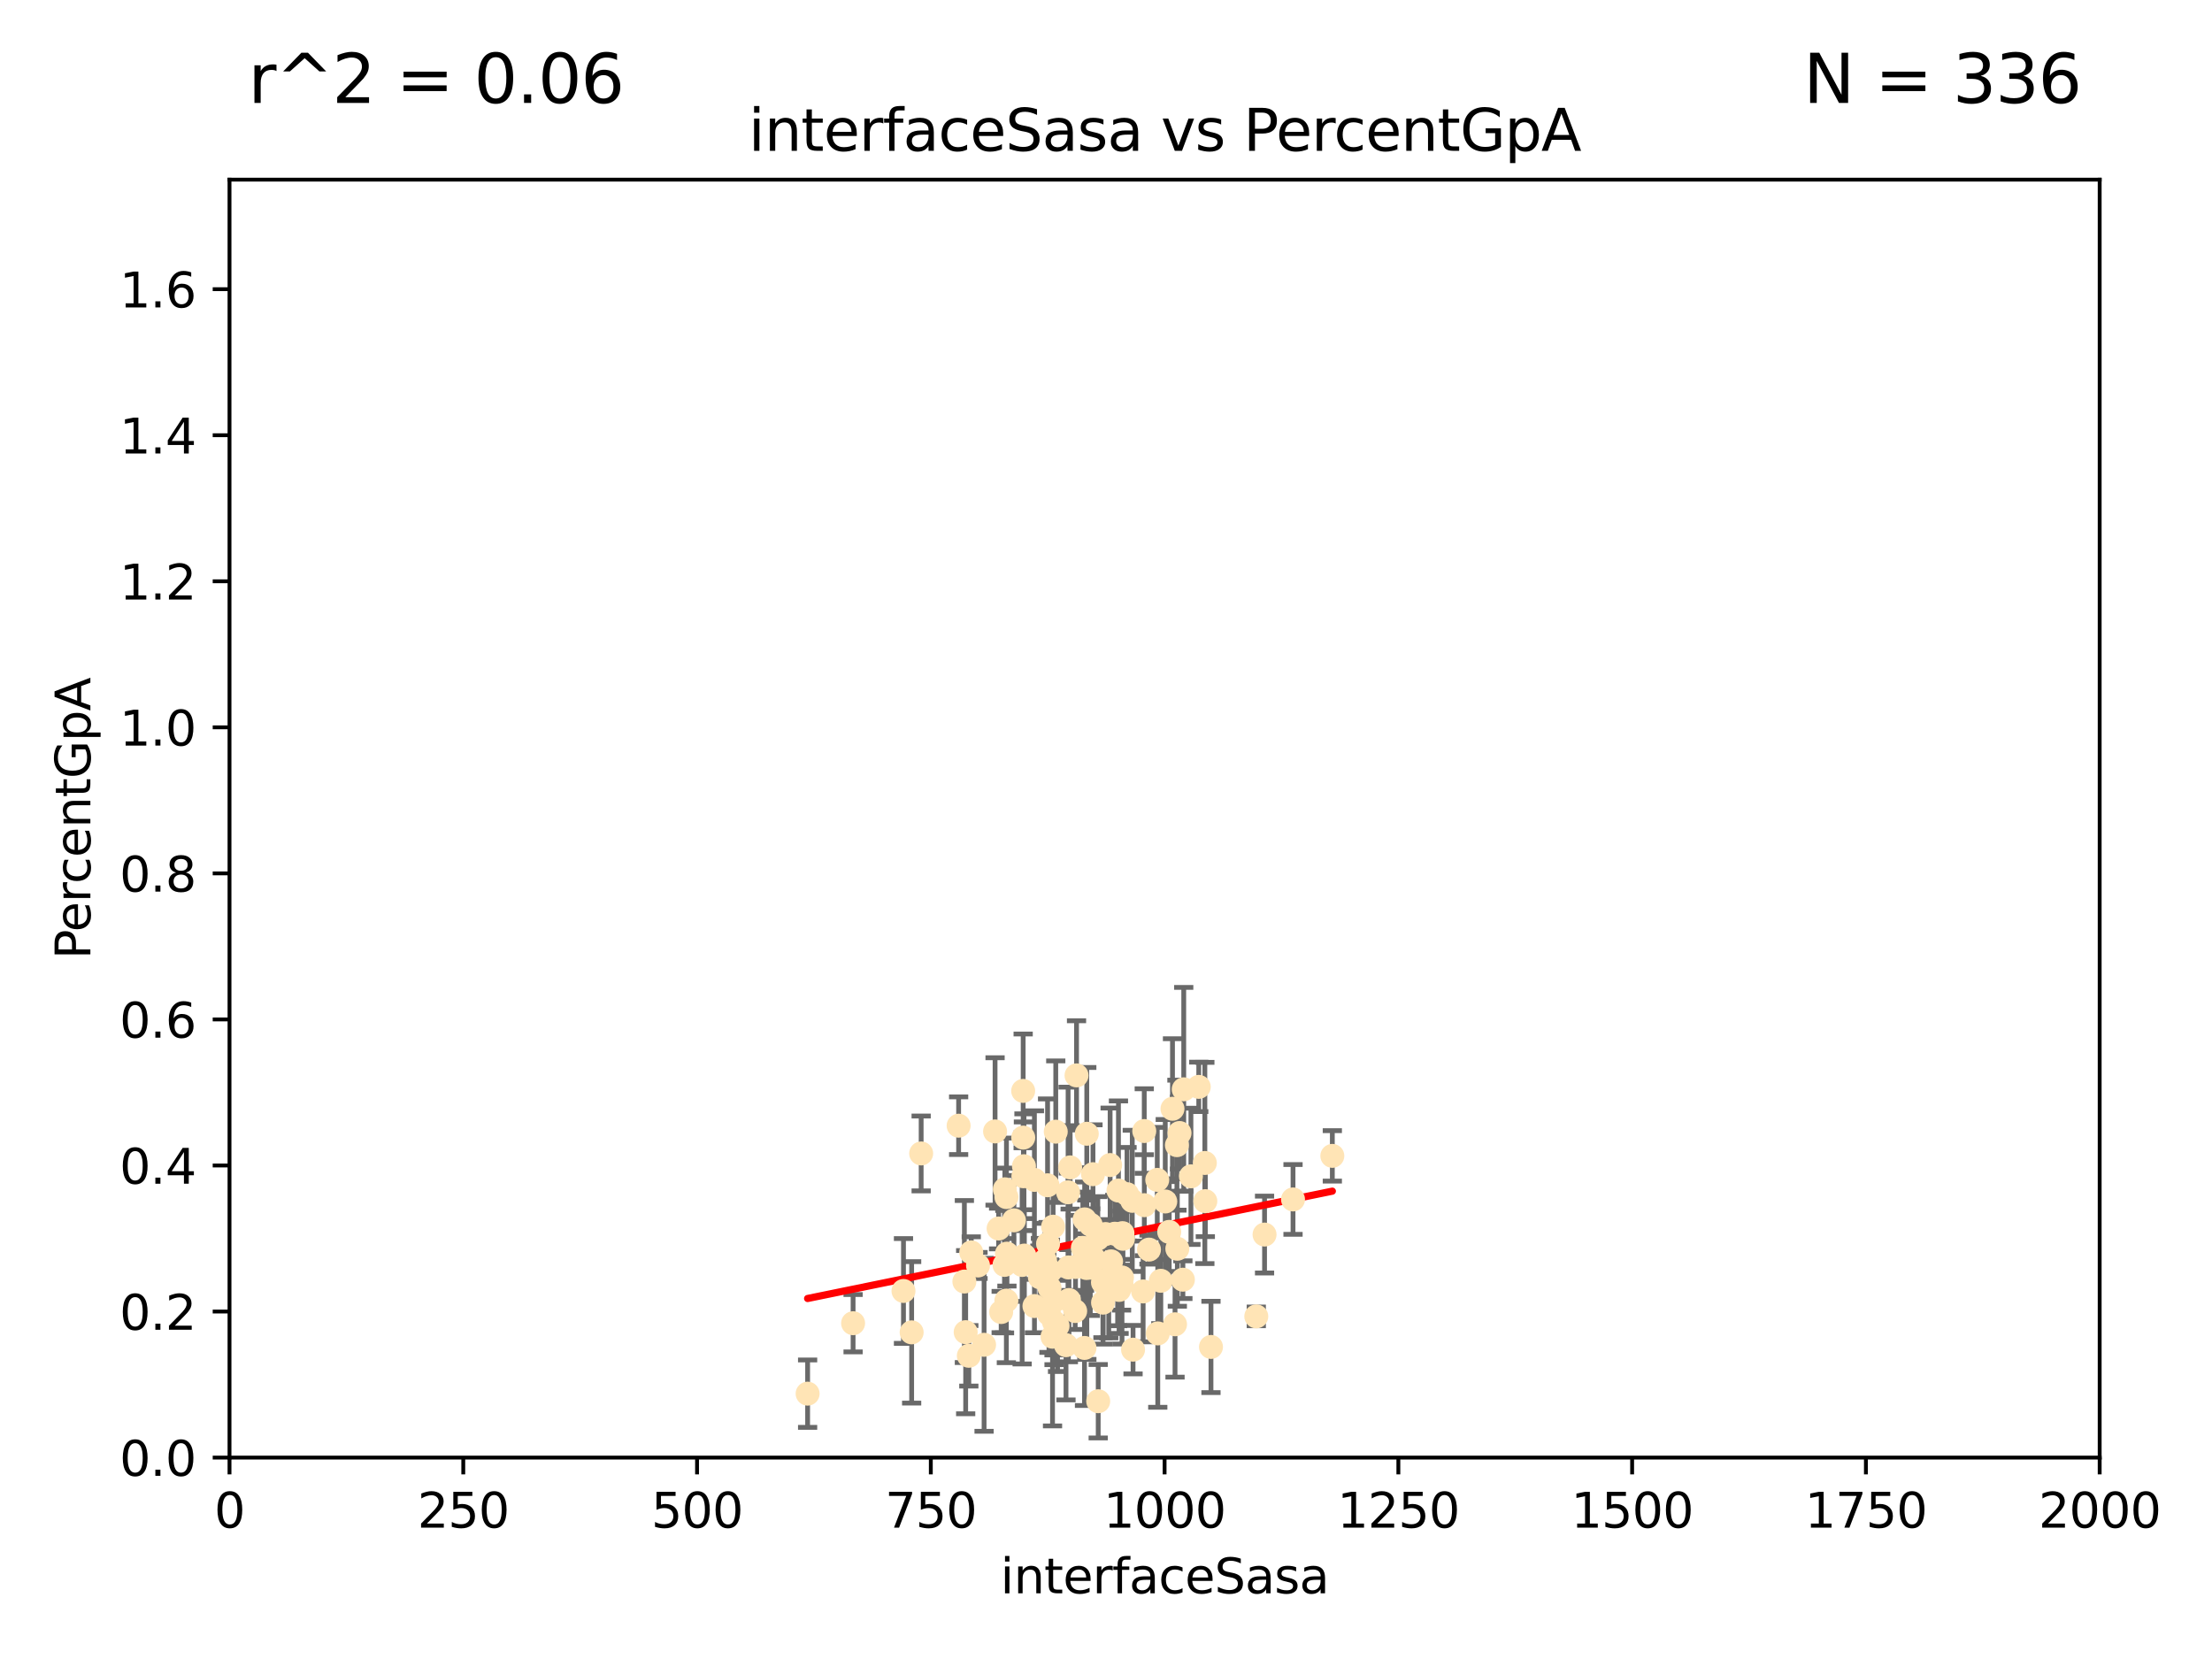 <?xml version="1.0" encoding="utf-8" standalone="no"?>
<!DOCTYPE svg PUBLIC "-//W3C//DTD SVG 1.1//EN"
  "http://www.w3.org/Graphics/SVG/1.1/DTD/svg11.dtd">
<svg xmlns:xlink="http://www.w3.org/1999/xlink" width="460.8pt" height="345.6pt" viewBox="0 0 460.8 345.6" xmlns="http://www.w3.org/2000/svg" version="1.1">
 <defs>
  <style type="text/css">*{stroke-linejoin: round; stroke-linecap: butt}</style>
 </defs>
 <g id="figure_1">
  <g id="patch_1">
   <path d="M 0 345.6 
L 460.8 345.6 
L 460.8 0 
L 0 0 
z
" style="fill: #ffffff"/>
  </g>
  <g id="axes_1">
   <g id="patch_2">
    <path d="M 47.81 303.64 
L 437.4 303.64 
L 437.4 37.422 
L 47.81 37.422 
z
" style="fill: #ffffff"/>
   </g>
   <g id="PathCollection_1">
    <defs>
     <path id="m6c63c529d6" d="M 0 1.118 
C 0.297 1.118 0.581 1 0.791 0.791 
C 1 0.581 1.118 0.297 1.118 0 
C 1.118 -0.297 1 -0.581 0.791 -0.791 
C 0.581 -1 0.297 -1.118 0 -1.118 
C -0.297 -1.118 -0.581 -1 -0.791 -0.791 
C -1 -0.581 -1.118 -0.297 -1.118 0 
C -1.118 0.297 -1 0.581 -0.791 0.791 
C -0.581 1 -0.297 1.118 0 1.118 
z
" style="stroke: #ffe4b5"/>
    </defs>
    <g clip-path="url(#p4f3338734a)">
     <use xlink:href="#m6c63c529d6" x="249.725" y="226.414" style="fill: #ffe4b5; stroke: #ffe4b5"/>
     <use xlink:href="#m6c63c529d6" x="245.718" y="236.027" style="fill: #ffe4b5; stroke: #ffe4b5"/>
     <use xlink:href="#m6c63c529d6" x="277.549" y="240.789" style="fill: #ffe4b5; stroke: #ffe4b5"/>
     <use xlink:href="#m6c63c529d6" x="245.174" y="238.559" style="fill: #ffe4b5; stroke: #ffe4b5"/>
     <use xlink:href="#m6c63c529d6" x="229.766" y="267.147" style="fill: #ffe4b5; stroke: #ffe4b5"/>
     <use xlink:href="#m6c63c529d6" x="215.495" y="272.074" style="fill: #ffe4b5; stroke: #ffe4b5"/>
     <use xlink:href="#m6c63c529d6" x="242.743" y="250.291" style="fill: #ffe4b5; stroke: #ffe4b5"/>
     <use xlink:href="#m6c63c529d6" x="225.576" y="259.947" style="fill: #ffe4b5; stroke: #ffe4b5"/>
     <use xlink:href="#m6c63c529d6" x="213.394" y="261.557" style="fill: #ffe4b5; stroke: #ffe4b5"/>
     <use xlink:href="#m6c63c529d6" x="233.829" y="256.885" style="fill: #ffe4b5; stroke: #ffe4b5"/>
     <use xlink:href="#m6c63c529d6" x="219.261" y="278.455" style="fill: #ffe4b5; stroke: #ffe4b5"/>
     <use xlink:href="#m6c63c529d6" x="233.732" y="266.122" style="fill: #ffe4b5; stroke: #ffe4b5"/>
     <use xlink:href="#m6c63c529d6" x="213.31" y="242.944" style="fill: #ffe4b5; stroke: #ffe4b5"/>
     <use xlink:href="#m6c63c529d6" x="263.429" y="257.181" style="fill: #ffe4b5; stroke: #ffe4b5"/>
     <use xlink:href="#m6c63c529d6" x="250.993" y="242.268" style="fill: #ffe4b5; stroke: #ffe4b5"/>
     <use xlink:href="#m6c63c529d6" x="232.824" y="266.013" style="fill: #ffe4b5; stroke: #ffe4b5"/>
     <use xlink:href="#m6c63c529d6" x="226.396" y="236.184" style="fill: #ffe4b5; stroke: #ffe4b5"/>
     <use xlink:href="#m6c63c529d6" x="218.641" y="268.295" style="fill: #ffe4b5; stroke: #ffe4b5"/>
     <use xlink:href="#m6c63c529d6" x="252.269" y="280.593" style="fill: #ffe4b5; stroke: #ffe4b5"/>
     <use xlink:href="#m6c63c529d6" x="229.784" y="271.363" style="fill: #ffe4b5; stroke: #ffe4b5"/>
     <use xlink:href="#m6c63c529d6" x="243.569" y="256.621" style="fill: #ffe4b5; stroke: #ffe4b5"/>
     <use xlink:href="#m6c63c529d6" x="222.506" y="248.376" style="fill: #ffe4b5; stroke: #ffe4b5"/>
     <use xlink:href="#m6c63c529d6" x="211.22" y="254.219" style="fill: #ffe4b5; stroke: #ffe4b5"/>
     <use xlink:href="#m6c63c529d6" x="235.873" y="250.158" style="fill: #ffe4b5; stroke: #ffe4b5"/>
     <use xlink:href="#m6c63c529d6" x="245.26" y="260.135" style="fill: #ffe4b5; stroke: #ffe4b5"/>
     <use xlink:href="#m6c63c529d6" x="234.782" y="248.768" style="fill: #ffe4b5; stroke: #ffe4b5"/>
     <use xlink:href="#m6c63c529d6" x="218.334" y="259.114" style="fill: #ffe4b5; stroke: #ffe4b5"/>
     <use xlink:href="#m6c63c529d6" x="225.956" y="254.015" style="fill: #ffe4b5; stroke: #ffe4b5"/>
     <use xlink:href="#m6c63c529d6" x="200.897" y="266.968" style="fill: #ffe4b5; stroke: #ffe4b5"/>
     <use xlink:href="#m6c63c529d6" x="223.979" y="273.114" style="fill: #ffe4b5; stroke: #ffe4b5"/>
     <use xlink:href="#m6c63c529d6" x="215.488" y="245.796" style="fill: #ffe4b5; stroke: #ffe4b5"/>
     <use xlink:href="#m6c63c529d6" x="225.921" y="280.799" style="fill: #ffe4b5; stroke: #ffe4b5"/>
     <use xlink:href="#m6c63c529d6" x="239.356" y="260.315" style="fill: #ffe4b5; stroke: #ffe4b5"/>
     <use xlink:href="#m6c63c529d6" x="199.699" y="234.502" style="fill: #ffe4b5; stroke: #ffe4b5"/>
     <use xlink:href="#m6c63c529d6" x="220.307" y="276.214" style="fill: #ffe4b5; stroke: #ffe4b5"/>
     <use xlink:href="#m6c63c529d6" x="209.644" y="270.944" style="fill: #ffe4b5; stroke: #ffe4b5"/>
     <use xlink:href="#m6c63c529d6" x="209.763" y="261.161" style="fill: #ffe4b5; stroke: #ffe4b5"/>
     <use xlink:href="#m6c63c529d6" x="222.066" y="280.226" style="fill: #ffe4b5; stroke: #ffe4b5"/>
     <use xlink:href="#m6c63c529d6" x="222.677" y="270.817" style="fill: #ffe4b5; stroke: #ffe4b5"/>
     <use xlink:href="#m6c63c529d6" x="209.663" y="249.371" style="fill: #ffe4b5; stroke: #ffe4b5"/>
     <use xlink:href="#m6c63c529d6" x="251.09" y="250.221" style="fill: #ffe4b5; stroke: #ffe4b5"/>
     <use xlink:href="#m6c63c529d6" x="244.781" y="275.876" style="fill: #ffe4b5; stroke: #ffe4b5"/>
     <use xlink:href="#m6c63c529d6" x="218.819" y="264.762" style="fill: #ffe4b5; stroke: #ffe4b5"/>
     <use xlink:href="#m6c63c529d6" x="222.933" y="243.19" style="fill: #ffe4b5; stroke: #ffe4b5"/>
     <use xlink:href="#m6c63c529d6" x="207.291" y="235.698" style="fill: #ffe4b5; stroke: #ffe4b5"/>
     <use xlink:href="#m6c63c529d6" x="230.304" y="257.073" style="fill: #ffe4b5; stroke: #ffe4b5"/>
     <use xlink:href="#m6c63c529d6" x="188.212" y="268.931" style="fill: #ffe4b5; stroke: #ffe4b5"/>
     <use xlink:href="#m6c63c529d6" x="189.913" y="277.552" style="fill: #ffe4b5; stroke: #ffe4b5"/>
     <use xlink:href="#m6c63c529d6" x="248.092" y="245.05" style="fill: #ffe4b5; stroke: #ffe4b5"/>
     <use xlink:href="#m6c63c529d6" x="213.16" y="236.98" style="fill: #ffe4b5; stroke: #ffe4b5"/>
     <use xlink:href="#m6c63c529d6" x="238.37" y="235.617" style="fill: #ffe4b5; stroke: #ffe4b5"/>
     <use xlink:href="#m6c63c529d6" x="201.168" y="277.512" style="fill: #ffe4b5; stroke: #ffe4b5"/>
     <use xlink:href="#m6c63c529d6" x="212.93" y="263.513" style="fill: #ffe4b5; stroke: #ffe4b5"/>
     <use xlink:href="#m6c63c529d6" x="227.125" y="264.076" style="fill: #ffe4b5; stroke: #ffe4b5"/>
     <use xlink:href="#m6c63c529d6" x="244.251" y="230.977" style="fill: #ffe4b5; stroke: #ffe4b5"/>
     <use xlink:href="#m6c63c529d6" x="203.738" y="263.624" style="fill: #ffe4b5; stroke: #ffe4b5"/>
     <use xlink:href="#m6c63c529d6" x="246.594" y="226.923" style="fill: #ffe4b5; stroke: #ffe4b5"/>
     <use xlink:href="#m6c63c529d6" x="208.563" y="273.318" style="fill: #ffe4b5; stroke: #ffe4b5"/>
     <use xlink:href="#m6c63c529d6" x="226.326" y="264.149" style="fill: #ffe4b5; stroke: #ffe4b5"/>
     <use xlink:href="#m6c63c529d6" x="222.561" y="264.033" style="fill: #ffe4b5; stroke: #ffe4b5"/>
     <use xlink:href="#m6c63c529d6" x="233.642" y="267.636" style="fill: #ffe4b5; stroke: #ffe4b5"/>
     <use xlink:href="#m6c63c529d6" x="219.574" y="270.998" style="fill: #ffe4b5; stroke: #ffe4b5"/>
     <use xlink:href="#m6c63c529d6" x="269.36" y="249.865" style="fill: #ffe4b5; stroke: #ffe4b5"/>
     <use xlink:href="#m6c63c529d6" x="224.047" y="263.928" style="fill: #ffe4b5; stroke: #ffe4b5"/>
     <use xlink:href="#m6c63c529d6" x="168.242" y="290.323" style="fill: #ffe4b5; stroke: #ffe4b5"/>
     <use xlink:href="#m6c63c529d6" x="236.035" y="281.158" style="fill: #ffe4b5; stroke: #ffe4b5"/>
     <use xlink:href="#m6c63c529d6" x="246.417" y="266.583" style="fill: #ffe4b5; stroke: #ffe4b5"/>
     <use xlink:href="#m6c63c529d6" x="217.7" y="262.58" style="fill: #ffe4b5; stroke: #ffe4b5"/>
     <use xlink:href="#m6c63c529d6" x="216.625" y="266.086" style="fill: #ffe4b5; stroke: #ffe4b5"/>
     <use xlink:href="#m6c63c529d6" x="230.97" y="266.382" style="fill: #ffe4b5; stroke: #ffe4b5"/>
     <use xlink:href="#m6c63c529d6" x="238.134" y="269.033" style="fill: #ffe4b5; stroke: #ffe4b5"/>
     <use xlink:href="#m6c63c529d6" x="233.126" y="268.711" style="fill: #ffe4b5; stroke: #ffe4b5"/>
     <use xlink:href="#m6c63c529d6" x="241.078" y="245.787" style="fill: #ffe4b5; stroke: #ffe4b5"/>
     <use xlink:href="#m6c63c529d6" x="227.801" y="262.073" style="fill: #ffe4b5; stroke: #ffe4b5"/>
     <use xlink:href="#m6c63c529d6" x="228.693" y="258.032" style="fill: #ffe4b5; stroke: #ffe4b5"/>
     <use xlink:href="#m6c63c529d6" x="216.746" y="264.175" style="fill: #ffe4b5; stroke: #ffe4b5"/>
     <use xlink:href="#m6c63c529d6" x="213.144" y="227.255" style="fill: #ffe4b5; stroke: #ffe4b5"/>
     <use xlink:href="#m6c63c529d6" x="219.935" y="235.747" style="fill: #ffe4b5; stroke: #ffe4b5"/>
     <use xlink:href="#m6c63c529d6" x="202.329" y="260.899" style="fill: #ffe4b5; stroke: #ffe4b5"/>
     <use xlink:href="#m6c63c529d6" x="232.224" y="257.004" style="fill: #ffe4b5; stroke: #ffe4b5"/>
     <use xlink:href="#m6c63c529d6" x="224.261" y="224.022" style="fill: #ffe4b5; stroke: #ffe4b5"/>
     <use xlink:href="#m6c63c529d6" x="233.923" y="258.063" style="fill: #ffe4b5; stroke: #ffe4b5"/>
     <use xlink:href="#m6c63c529d6" x="228.778" y="291.9" style="fill: #ffe4b5; stroke: #ffe4b5"/>
     <use xlink:href="#m6c63c529d6" x="231.457" y="262.766" style="fill: #ffe4b5; stroke: #ffe4b5"/>
     <use xlink:href="#m6c63c529d6" x="219.38" y="255.536" style="fill: #ffe4b5; stroke: #ffe4b5"/>
     <use xlink:href="#m6c63c529d6" x="209.328" y="247.755" style="fill: #ffe4b5; stroke: #ffe4b5"/>
     <use xlink:href="#m6c63c529d6" x="208.029" y="255.923" style="fill: #ffe4b5; stroke: #ffe4b5"/>
     <use xlink:href="#m6c63c529d6" x="227.688" y="244.605" style="fill: #ffe4b5; stroke: #ffe4b5"/>
     <use xlink:href="#m6c63c529d6" x="177.715" y="275.65" style="fill: #ffe4b5; stroke: #ffe4b5"/>
     <use xlink:href="#m6c63c529d6" x="218.522" y="273.716" style="fill: #ffe4b5; stroke: #ffe4b5"/>
     <use xlink:href="#m6c63c529d6" x="241.818" y="266.81" style="fill: #ffe4b5; stroke: #ffe4b5"/>
     <use xlink:href="#m6c63c529d6" x="227.205" y="255.144" style="fill: #ffe4b5; stroke: #ffe4b5"/>
     <use xlink:href="#m6c63c529d6" x="209.256" y="263.502" style="fill: #ffe4b5; stroke: #ffe4b5"/>
     <use xlink:href="#m6c63c529d6" x="205.002" y="280.145" style="fill: #ffe4b5; stroke: #ffe4b5"/>
     <use xlink:href="#m6c63c529d6" x="226.41" y="263.22" style="fill: #ffe4b5; stroke: #ffe4b5"/>
     <use xlink:href="#m6c63c529d6" x="218.226" y="246.914" style="fill: #ffe4b5; stroke: #ffe4b5"/>
     <use xlink:href="#m6c63c529d6" x="191.894" y="240.286" style="fill: #ffe4b5; stroke: #ffe4b5"/>
     <use xlink:href="#m6c63c529d6" x="232.996" y="248.011" style="fill: #ffe4b5; stroke: #ffe4b5"/>
     <use xlink:href="#m6c63c529d6" x="219.576" y="275.42" style="fill: #ffe4b5; stroke: #ffe4b5"/>
     <use xlink:href="#m6c63c529d6" x="261.707" y="274.227" style="fill: #ffe4b5; stroke: #ffe4b5"/>
     <use xlink:href="#m6c63c529d6" x="238.38" y="251.062" style="fill: #ffe4b5; stroke: #ffe4b5"/>
     <use xlink:href="#m6c63c529d6" x="231.26" y="242.699" style="fill: #ffe4b5; stroke: #ffe4b5"/>
     <use xlink:href="#m6c63c529d6" x="213.195" y="245.035" style="fill: #ffe4b5; stroke: #ffe4b5"/>
     <use xlink:href="#m6c63c529d6" x="241.185" y="277.774" style="fill: #ffe4b5; stroke: #ffe4b5"/>
     <use xlink:href="#m6c63c529d6" x="201.825" y="282.436" style="fill: #ffe4b5; stroke: #ffe4b5"/>
    </g>
   </g>
   <g id="matplotlib.axis_1">
    <g id="xtick_1">
     <g id="line2d_1">
      <defs>
       <path id="m13926dab32" d="M 0 0 
L 0 3.5 
" style="stroke: #000000; stroke-width: 0.8"/>
      </defs>
      <g>
       <use xlink:href="#m13926dab32" x="47.81" y="303.64" style="stroke: #000000; stroke-width: 0.8"/>
      </g>
     </g>
     <g id="text_1">
      <!-- 0 -->
      <g transform="translate(44.629 318.238)scale(0.1 -0.1)">
       <defs>
        <path id="DejaVuSans-30" d="M 2034 4250 
Q 1547 4250 1301 3770 
Q 1056 3291 1056 2328 
Q 1056 1369 1301 889 
Q 1547 409 2034 409 
Q 2525 409 2770 889 
Q 3016 1369 3016 2328 
Q 3016 3291 2770 3770 
Q 2525 4250 2034 4250 
z
M 2034 4750 
Q 2819 4750 3233 4129 
Q 3647 3509 3647 2328 
Q 3647 1150 3233 529 
Q 2819 -91 2034 -91 
Q 1250 -91 836 529 
Q 422 1150 422 2328 
Q 422 3509 836 4129 
Q 1250 4750 2034 4750 
z
" transform="scale(0.016)"/>
       </defs>
       <use xlink:href="#DejaVuSans-30"/>
      </g>
     </g>
    </g>
    <g id="xtick_2">
     <g id="line2d_2">
      <g>
       <use xlink:href="#m13926dab32" x="96.509" y="303.64" style="stroke: #000000; stroke-width: 0.8"/>
      </g>
     </g>
     <g id="text_2">
      <!-- 250 -->
      <g transform="translate(86.965 318.238)scale(0.1 -0.1)">
       <defs>
        <path id="DejaVuSans-32" d="M 1228 531 
L 3431 531 
L 3431 0 
L 469 0 
L 469 531 
Q 828 903 1448 1529 
Q 2069 2156 2228 2338 
Q 2531 2678 2651 2914 
Q 2772 3150 2772 3378 
Q 2772 3750 2511 3984 
Q 2250 4219 1831 4219 
Q 1534 4219 1204 4116 
Q 875 4013 500 3803 
L 500 4441 
Q 881 4594 1212 4672 
Q 1544 4750 1819 4750 
Q 2544 4750 2975 4387 
Q 3406 4025 3406 3419 
Q 3406 3131 3298 2873 
Q 3191 2616 2906 2266 
Q 2828 2175 2409 1742 
Q 1991 1309 1228 531 
z
" transform="scale(0.016)"/>
        <path id="DejaVuSans-35" d="M 691 4666 
L 3169 4666 
L 3169 4134 
L 1269 4134 
L 1269 2991 
Q 1406 3038 1543 3061 
Q 1681 3084 1819 3084 
Q 2600 3084 3056 2656 
Q 3513 2228 3513 1497 
Q 3513 744 3044 326 
Q 2575 -91 1722 -91 
Q 1428 -91 1123 -41 
Q 819 9 494 109 
L 494 744 
Q 775 591 1075 516 
Q 1375 441 1709 441 
Q 2250 441 2565 725 
Q 2881 1009 2881 1497 
Q 2881 1984 2565 2268 
Q 2250 2553 1709 2553 
Q 1456 2553 1204 2497 
Q 953 2441 691 2322 
L 691 4666 
z
" transform="scale(0.016)"/>
       </defs>
       <use xlink:href="#DejaVuSans-32"/>
       <use xlink:href="#DejaVuSans-35" x="63.623"/>
       <use xlink:href="#DejaVuSans-30" x="127.246"/>
      </g>
     </g>
    </g>
    <g id="xtick_3">
     <g id="line2d_3">
      <g>
       <use xlink:href="#m13926dab32" x="145.208" y="303.64" style="stroke: #000000; stroke-width: 0.8"/>
      </g>
     </g>
     <g id="text_3">
      <!-- 500 -->
      <g transform="translate(135.664 318.238)scale(0.1 -0.1)">
       <use xlink:href="#DejaVuSans-35"/>
       <use xlink:href="#DejaVuSans-30" x="63.623"/>
       <use xlink:href="#DejaVuSans-30" x="127.246"/>
      </g>
     </g>
    </g>
    <g id="xtick_4">
     <g id="line2d_4">
      <g>
       <use xlink:href="#m13926dab32" x="193.906" y="303.64" style="stroke: #000000; stroke-width: 0.8"/>
      </g>
     </g>
     <g id="text_4">
      <!-- 750 -->
      <g transform="translate(184.363 318.238)scale(0.1 -0.1)">
       <defs>
        <path id="DejaVuSans-37" d="M 525 4666 
L 3525 4666 
L 3525 4397 
L 1831 0 
L 1172 0 
L 2766 4134 
L 525 4134 
L 525 4666 
z
" transform="scale(0.016)"/>
       </defs>
       <use xlink:href="#DejaVuSans-37"/>
       <use xlink:href="#DejaVuSans-35" x="63.623"/>
       <use xlink:href="#DejaVuSans-30" x="127.246"/>
      </g>
     </g>
    </g>
    <g id="xtick_5">
     <g id="line2d_5">
      <g>
       <use xlink:href="#m13926dab32" x="242.605" y="303.64" style="stroke: #000000; stroke-width: 0.8"/>
      </g>
     </g>
     <g id="text_5">
      <!-- 1000 -->
      <g transform="translate(229.88 318.238)scale(0.1 -0.1)">
       <defs>
        <path id="DejaVuSans-31" d="M 794 531 
L 1825 531 
L 1825 4091 
L 703 3866 
L 703 4441 
L 1819 4666 
L 2450 4666 
L 2450 531 
L 3481 531 
L 3481 0 
L 794 0 
L 794 531 
z
" transform="scale(0.016)"/>
       </defs>
       <use xlink:href="#DejaVuSans-31"/>
       <use xlink:href="#DejaVuSans-30" x="63.623"/>
       <use xlink:href="#DejaVuSans-30" x="127.246"/>
       <use xlink:href="#DejaVuSans-30" x="190.869"/>
      </g>
     </g>
    </g>
    <g id="xtick_6">
     <g id="line2d_6">
      <g>
       <use xlink:href="#m13926dab32" x="291.304" y="303.64" style="stroke: #000000; stroke-width: 0.8"/>
      </g>
     </g>
     <g id="text_6">
      <!-- 1250 -->
      <g transform="translate(278.579 318.238)scale(0.1 -0.1)">
       <use xlink:href="#DejaVuSans-31"/>
       <use xlink:href="#DejaVuSans-32" x="63.623"/>
       <use xlink:href="#DejaVuSans-35" x="127.246"/>
       <use xlink:href="#DejaVuSans-30" x="190.869"/>
      </g>
     </g>
    </g>
    <g id="xtick_7">
     <g id="line2d_7">
      <g>
       <use xlink:href="#m13926dab32" x="340.002" y="303.64" style="stroke: #000000; stroke-width: 0.8"/>
      </g>
     </g>
     <g id="text_7">
      <!-- 1500 -->
      <g transform="translate(327.277 318.238)scale(0.1 -0.1)">
       <use xlink:href="#DejaVuSans-31"/>
       <use xlink:href="#DejaVuSans-35" x="63.623"/>
       <use xlink:href="#DejaVuSans-30" x="127.246"/>
       <use xlink:href="#DejaVuSans-30" x="190.869"/>
      </g>
     </g>
    </g>
    <g id="xtick_8">
     <g id="line2d_8">
      <g>
       <use xlink:href="#m13926dab32" x="388.701" y="303.64" style="stroke: #000000; stroke-width: 0.8"/>
      </g>
     </g>
     <g id="text_8">
      <!-- 1750 -->
      <g transform="translate(375.976 318.238)scale(0.1 -0.1)">
       <use xlink:href="#DejaVuSans-31"/>
       <use xlink:href="#DejaVuSans-37" x="63.623"/>
       <use xlink:href="#DejaVuSans-35" x="127.246"/>
       <use xlink:href="#DejaVuSans-30" x="190.869"/>
      </g>
     </g>
    </g>
    <g id="xtick_9">
     <g id="line2d_9">
      <g>
       <use xlink:href="#m13926dab32" x="437.4" y="303.64" style="stroke: #000000; stroke-width: 0.8"/>
      </g>
     </g>
     <g id="text_9">
      <!-- 2000 -->
      <g transform="translate(424.675 318.238)scale(0.1 -0.1)">
       <use xlink:href="#DejaVuSans-32"/>
       <use xlink:href="#DejaVuSans-30" x="63.623"/>
       <use xlink:href="#DejaVuSans-30" x="127.246"/>
       <use xlink:href="#DejaVuSans-30" x="190.869"/>
      </g>
     </g>
    </g>
    <g id="text_10">
     <!-- interfaceSasa -->
     <g transform="translate(208.398 331.917)scale(0.1 -0.1)">
      <defs>
       <path id="DejaVuSans-69" d="M 603 3500 
L 1178 3500 
L 1178 0 
L 603 0 
L 603 3500 
z
M 603 4863 
L 1178 4863 
L 1178 4134 
L 603 4134 
L 603 4863 
z
" transform="scale(0.016)"/>
       <path id="DejaVuSans-6e" d="M 3513 2113 
L 3513 0 
L 2938 0 
L 2938 2094 
Q 2938 2591 2744 2837 
Q 2550 3084 2163 3084 
Q 1697 3084 1428 2787 
Q 1159 2491 1159 1978 
L 1159 0 
L 581 0 
L 581 3500 
L 1159 3500 
L 1159 2956 
Q 1366 3272 1645 3428 
Q 1925 3584 2291 3584 
Q 2894 3584 3203 3211 
Q 3513 2838 3513 2113 
z
" transform="scale(0.016)"/>
       <path id="DejaVuSans-74" d="M 1172 4494 
L 1172 3500 
L 2356 3500 
L 2356 3053 
L 1172 3053 
L 1172 1153 
Q 1172 725 1289 603 
Q 1406 481 1766 481 
L 2356 481 
L 2356 0 
L 1766 0 
Q 1100 0 847 248 
Q 594 497 594 1153 
L 594 3053 
L 172 3053 
L 172 3500 
L 594 3500 
L 594 4494 
L 1172 4494 
z
" transform="scale(0.016)"/>
       <path id="DejaVuSans-65" d="M 3597 1894 
L 3597 1613 
L 953 1613 
Q 991 1019 1311 708 
Q 1631 397 2203 397 
Q 2534 397 2845 478 
Q 3156 559 3463 722 
L 3463 178 
Q 3153 47 2828 -22 
Q 2503 -91 2169 -91 
Q 1331 -91 842 396 
Q 353 884 353 1716 
Q 353 2575 817 3079 
Q 1281 3584 2069 3584 
Q 2775 3584 3186 3129 
Q 3597 2675 3597 1894 
z
M 3022 2063 
Q 3016 2534 2758 2815 
Q 2500 3097 2075 3097 
Q 1594 3097 1305 2825 
Q 1016 2553 972 2059 
L 3022 2063 
z
" transform="scale(0.016)"/>
       <path id="DejaVuSans-72" d="M 2631 2963 
Q 2534 3019 2420 3045 
Q 2306 3072 2169 3072 
Q 1681 3072 1420 2755 
Q 1159 2438 1159 1844 
L 1159 0 
L 581 0 
L 581 3500 
L 1159 3500 
L 1159 2956 
Q 1341 3275 1631 3429 
Q 1922 3584 2338 3584 
Q 2397 3584 2469 3576 
Q 2541 3569 2628 3553 
L 2631 2963 
z
" transform="scale(0.016)"/>
       <path id="DejaVuSans-66" d="M 2375 4863 
L 2375 4384 
L 1825 4384 
Q 1516 4384 1395 4259 
Q 1275 4134 1275 3809 
L 1275 3500 
L 2222 3500 
L 2222 3053 
L 1275 3053 
L 1275 0 
L 697 0 
L 697 3053 
L 147 3053 
L 147 3500 
L 697 3500 
L 697 3744 
Q 697 4328 969 4595 
Q 1241 4863 1831 4863 
L 2375 4863 
z
" transform="scale(0.016)"/>
       <path id="DejaVuSans-61" d="M 2194 1759 
Q 1497 1759 1228 1600 
Q 959 1441 959 1056 
Q 959 750 1161 570 
Q 1363 391 1709 391 
Q 2188 391 2477 730 
Q 2766 1069 2766 1631 
L 2766 1759 
L 2194 1759 
z
M 3341 1997 
L 3341 0 
L 2766 0 
L 2766 531 
Q 2569 213 2275 61 
Q 1981 -91 1556 -91 
Q 1019 -91 701 211 
Q 384 513 384 1019 
Q 384 1609 779 1909 
Q 1175 2209 1959 2209 
L 2766 2209 
L 2766 2266 
Q 2766 2663 2505 2880 
Q 2244 3097 1772 3097 
Q 1472 3097 1187 3025 
Q 903 2953 641 2809 
L 641 3341 
Q 956 3463 1253 3523 
Q 1550 3584 1831 3584 
Q 2591 3584 2966 3190 
Q 3341 2797 3341 1997 
z
" transform="scale(0.016)"/>
       <path id="DejaVuSans-63" d="M 3122 3366 
L 3122 2828 
Q 2878 2963 2633 3030 
Q 2388 3097 2138 3097 
Q 1578 3097 1268 2742 
Q 959 2388 959 1747 
Q 959 1106 1268 751 
Q 1578 397 2138 397 
Q 2388 397 2633 464 
Q 2878 531 3122 666 
L 3122 134 
Q 2881 22 2623 -34 
Q 2366 -91 2075 -91 
Q 1284 -91 818 406 
Q 353 903 353 1747 
Q 353 2603 823 3093 
Q 1294 3584 2113 3584 
Q 2378 3584 2631 3529 
Q 2884 3475 3122 3366 
z
" transform="scale(0.016)"/>
       <path id="DejaVuSans-53" d="M 3425 4513 
L 3425 3897 
Q 3066 4069 2747 4153 
Q 2428 4238 2131 4238 
Q 1616 4238 1336 4038 
Q 1056 3838 1056 3469 
Q 1056 3159 1242 3001 
Q 1428 2844 1947 2747 
L 2328 2669 
Q 3034 2534 3370 2195 
Q 3706 1856 3706 1288 
Q 3706 609 3251 259 
Q 2797 -91 1919 -91 
Q 1588 -91 1214 -16 
Q 841 59 441 206 
L 441 856 
Q 825 641 1194 531 
Q 1563 422 1919 422 
Q 2459 422 2753 634 
Q 3047 847 3047 1241 
Q 3047 1584 2836 1778 
Q 2625 1972 2144 2069 
L 1759 2144 
Q 1053 2284 737 2584 
Q 422 2884 422 3419 
Q 422 4038 858 4394 
Q 1294 4750 2059 4750 
Q 2388 4750 2728 4690 
Q 3069 4631 3425 4513 
z
" transform="scale(0.016)"/>
       <path id="DejaVuSans-73" d="M 2834 3397 
L 2834 2853 
Q 2591 2978 2328 3040 
Q 2066 3103 1784 3103 
Q 1356 3103 1142 2972 
Q 928 2841 928 2578 
Q 928 2378 1081 2264 
Q 1234 2150 1697 2047 
L 1894 2003 
Q 2506 1872 2764 1633 
Q 3022 1394 3022 966 
Q 3022 478 2636 193 
Q 2250 -91 1575 -91 
Q 1294 -91 989 -36 
Q 684 19 347 128 
L 347 722 
Q 666 556 975 473 
Q 1284 391 1588 391 
Q 1994 391 2212 530 
Q 2431 669 2431 922 
Q 2431 1156 2273 1281 
Q 2116 1406 1581 1522 
L 1381 1569 
Q 847 1681 609 1914 
Q 372 2147 372 2553 
Q 372 3047 722 3315 
Q 1072 3584 1716 3584 
Q 2034 3584 2315 3537 
Q 2597 3491 2834 3397 
z
" transform="scale(0.016)"/>
      </defs>
      <use xlink:href="#DejaVuSans-69"/>
      <use xlink:href="#DejaVuSans-6e" x="27.783"/>
      <use xlink:href="#DejaVuSans-74" x="91.162"/>
      <use xlink:href="#DejaVuSans-65" x="130.371"/>
      <use xlink:href="#DejaVuSans-72" x="191.895"/>
      <use xlink:href="#DejaVuSans-66" x="233.008"/>
      <use xlink:href="#DejaVuSans-61" x="268.213"/>
      <use xlink:href="#DejaVuSans-63" x="329.492"/>
      <use xlink:href="#DejaVuSans-65" x="384.473"/>
      <use xlink:href="#DejaVuSans-53" x="445.996"/>
      <use xlink:href="#DejaVuSans-61" x="509.473"/>
      <use xlink:href="#DejaVuSans-73" x="570.752"/>
      <use xlink:href="#DejaVuSans-61" x="622.852"/>
     </g>
    </g>
   </g>
   <g id="matplotlib.axis_2">
    <g id="ytick_1">
     <g id="line2d_10">
      <defs>
       <path id="mc4616fa0db" d="M 0 0 
L -3.5 0 
" style="stroke: #000000; stroke-width: 0.8"/>
      </defs>
      <g>
       <use xlink:href="#mc4616fa0db" x="47.81" y="303.64" style="stroke: #000000; stroke-width: 0.8"/>
      </g>
     </g>
     <g id="text_11">
      <!-- 0.0 -->
      <g transform="translate(24.907 307.439)scale(0.1 -0.1)">
       <defs>
        <path id="DejaVuSans-2e" d="M 684 794 
L 1344 794 
L 1344 0 
L 684 0 
L 684 794 
z
" transform="scale(0.016)"/>
       </defs>
       <use xlink:href="#DejaVuSans-30"/>
       <use xlink:href="#DejaVuSans-2e" x="63.623"/>
       <use xlink:href="#DejaVuSans-30" x="95.41"/>
      </g>
     </g>
    </g>
    <g id="ytick_2">
     <g id="line2d_11">
      <g>
       <use xlink:href="#mc4616fa0db" x="47.81" y="273.215" style="stroke: #000000; stroke-width: 0.8"/>
      </g>
     </g>
     <g id="text_12">
      <!-- 0.2 -->
      <g transform="translate(24.907 277.014)scale(0.1 -0.1)">
       <use xlink:href="#DejaVuSans-30"/>
       <use xlink:href="#DejaVuSans-2e" x="63.623"/>
       <use xlink:href="#DejaVuSans-32" x="95.41"/>
      </g>
     </g>
    </g>
    <g id="ytick_3">
     <g id="line2d_12">
      <g>
       <use xlink:href="#mc4616fa0db" x="47.81" y="242.79" style="stroke: #000000; stroke-width: 0.8"/>
      </g>
     </g>
     <g id="text_13">
      <!-- 0.4 -->
      <g transform="translate(24.907 246.589)scale(0.1 -0.1)">
       <defs>
        <path id="DejaVuSans-34" d="M 2419 4116 
L 825 1625 
L 2419 1625 
L 2419 4116 
z
M 2253 4666 
L 3047 4666 
L 3047 1625 
L 3713 1625 
L 3713 1100 
L 3047 1100 
L 3047 0 
L 2419 0 
L 2419 1100 
L 313 1100 
L 313 1709 
L 2253 4666 
z
" transform="scale(0.016)"/>
       </defs>
       <use xlink:href="#DejaVuSans-30"/>
       <use xlink:href="#DejaVuSans-2e" x="63.623"/>
       <use xlink:href="#DejaVuSans-34" x="95.41"/>
      </g>
     </g>
    </g>
    <g id="ytick_4">
     <g id="line2d_13">
      <g>
       <use xlink:href="#mc4616fa0db" x="47.81" y="212.365" style="stroke: #000000; stroke-width: 0.8"/>
      </g>
     </g>
     <g id="text_14">
      <!-- 0.6 -->
      <g transform="translate(24.907 216.164)scale(0.1 -0.1)">
       <defs>
        <path id="DejaVuSans-36" d="M 2113 2584 
Q 1688 2584 1439 2293 
Q 1191 2003 1191 1497 
Q 1191 994 1439 701 
Q 1688 409 2113 409 
Q 2538 409 2786 701 
Q 3034 994 3034 1497 
Q 3034 2003 2786 2293 
Q 2538 2584 2113 2584 
z
M 3366 4563 
L 3366 3988 
Q 3128 4100 2886 4159 
Q 2644 4219 2406 4219 
Q 1781 4219 1451 3797 
Q 1122 3375 1075 2522 
Q 1259 2794 1537 2939 
Q 1816 3084 2150 3084 
Q 2853 3084 3261 2657 
Q 3669 2231 3669 1497 
Q 3669 778 3244 343 
Q 2819 -91 2113 -91 
Q 1303 -91 875 529 
Q 447 1150 447 2328 
Q 447 3434 972 4092 
Q 1497 4750 2381 4750 
Q 2619 4750 2861 4703 
Q 3103 4656 3366 4563 
z
" transform="scale(0.016)"/>
       </defs>
       <use xlink:href="#DejaVuSans-30"/>
       <use xlink:href="#DejaVuSans-2e" x="63.623"/>
       <use xlink:href="#DejaVuSans-36" x="95.41"/>
      </g>
     </g>
    </g>
    <g id="ytick_5">
     <g id="line2d_14">
      <g>
       <use xlink:href="#mc4616fa0db" x="47.81" y="181.94" style="stroke: #000000; stroke-width: 0.8"/>
      </g>
     </g>
     <g id="text_15">
      <!-- 0.8 -->
      <g transform="translate(24.907 185.739)scale(0.1 -0.1)">
       <defs>
        <path id="DejaVuSans-38" d="M 2034 2216 
Q 1584 2216 1326 1975 
Q 1069 1734 1069 1313 
Q 1069 891 1326 650 
Q 1584 409 2034 409 
Q 2484 409 2743 651 
Q 3003 894 3003 1313 
Q 3003 1734 2745 1975 
Q 2488 2216 2034 2216 
z
M 1403 2484 
Q 997 2584 770 2862 
Q 544 3141 544 3541 
Q 544 4100 942 4425 
Q 1341 4750 2034 4750 
Q 2731 4750 3128 4425 
Q 3525 4100 3525 3541 
Q 3525 3141 3298 2862 
Q 3072 2584 2669 2484 
Q 3125 2378 3379 2068 
Q 3634 1759 3634 1313 
Q 3634 634 3220 271 
Q 2806 -91 2034 -91 
Q 1263 -91 848 271 
Q 434 634 434 1313 
Q 434 1759 690 2068 
Q 947 2378 1403 2484 
z
M 1172 3481 
Q 1172 3119 1398 2916 
Q 1625 2713 2034 2713 
Q 2441 2713 2670 2916 
Q 2900 3119 2900 3481 
Q 2900 3844 2670 4047 
Q 2441 4250 2034 4250 
Q 1625 4250 1398 4047 
Q 1172 3844 1172 3481 
z
" transform="scale(0.016)"/>
       </defs>
       <use xlink:href="#DejaVuSans-30"/>
       <use xlink:href="#DejaVuSans-2e" x="63.623"/>
       <use xlink:href="#DejaVuSans-38" x="95.41"/>
      </g>
     </g>
    </g>
    <g id="ytick_6">
     <g id="line2d_15">
      <g>
       <use xlink:href="#mc4616fa0db" x="47.81" y="151.515" style="stroke: #000000; stroke-width: 0.8"/>
      </g>
     </g>
     <g id="text_16">
      <!-- 1.0 -->
      <g transform="translate(24.907 155.315)scale(0.1 -0.1)">
       <use xlink:href="#DejaVuSans-31"/>
       <use xlink:href="#DejaVuSans-2e" x="63.623"/>
       <use xlink:href="#DejaVuSans-30" x="95.41"/>
      </g>
     </g>
    </g>
    <g id="ytick_7">
     <g id="line2d_16">
      <g>
       <use xlink:href="#mc4616fa0db" x="47.81" y="121.09" style="stroke: #000000; stroke-width: 0.8"/>
      </g>
     </g>
     <g id="text_17">
      <!-- 1.2 -->
      <g transform="translate(24.907 124.89)scale(0.1 -0.1)">
       <use xlink:href="#DejaVuSans-31"/>
       <use xlink:href="#DejaVuSans-2e" x="63.623"/>
       <use xlink:href="#DejaVuSans-32" x="95.41"/>
      </g>
     </g>
    </g>
    <g id="ytick_8">
     <g id="line2d_17">
      <g>
       <use xlink:href="#mc4616fa0db" x="47.81" y="90.665" style="stroke: #000000; stroke-width: 0.8"/>
      </g>
     </g>
     <g id="text_18">
      <!-- 1.4 -->
      <g transform="translate(24.907 94.465)scale(0.1 -0.1)">
       <use xlink:href="#DejaVuSans-31"/>
       <use xlink:href="#DejaVuSans-2e" x="63.623"/>
       <use xlink:href="#DejaVuSans-34" x="95.41"/>
      </g>
     </g>
    </g>
    <g id="ytick_9">
     <g id="line2d_18">
      <g>
       <use xlink:href="#mc4616fa0db" x="47.81" y="60.241" style="stroke: #000000; stroke-width: 0.8"/>
      </g>
     </g>
     <g id="text_19">
      <!-- 1.6 -->
      <g transform="translate(24.907 64.04)scale(0.1 -0.1)">
       <use xlink:href="#DejaVuSans-31"/>
       <use xlink:href="#DejaVuSans-2e" x="63.623"/>
       <use xlink:href="#DejaVuSans-36" x="95.41"/>
      </g>
     </g>
    </g>
    <g id="text_20">
     <!-- PercentGpA -->
     <g transform="translate(18.827 199.807)rotate(-90)scale(0.1 -0.1)">
      <defs>
       <path id="DejaVuSans-50" d="M 1259 4147 
L 1259 2394 
L 2053 2394 
Q 2494 2394 2734 2622 
Q 2975 2850 2975 3272 
Q 2975 3691 2734 3919 
Q 2494 4147 2053 4147 
L 1259 4147 
z
M 628 4666 
L 2053 4666 
Q 2838 4666 3239 4311 
Q 3641 3956 3641 3272 
Q 3641 2581 3239 2228 
Q 2838 1875 2053 1875 
L 1259 1875 
L 1259 0 
L 628 0 
L 628 4666 
z
" transform="scale(0.016)"/>
       <path id="DejaVuSans-47" d="M 3809 666 
L 3809 1919 
L 2778 1919 
L 2778 2438 
L 4434 2438 
L 4434 434 
Q 4069 175 3628 42 
Q 3188 -91 2688 -91 
Q 1594 -91 976 548 
Q 359 1188 359 2328 
Q 359 3472 976 4111 
Q 1594 4750 2688 4750 
Q 3144 4750 3555 4637 
Q 3966 4525 4313 4306 
L 4313 3634 
Q 3963 3931 3569 4081 
Q 3175 4231 2741 4231 
Q 1884 4231 1454 3753 
Q 1025 3275 1025 2328 
Q 1025 1384 1454 906 
Q 1884 428 2741 428 
Q 3075 428 3337 486 
Q 3600 544 3809 666 
z
" transform="scale(0.016)"/>
       <path id="DejaVuSans-70" d="M 1159 525 
L 1159 -1331 
L 581 -1331 
L 581 3500 
L 1159 3500 
L 1159 2969 
Q 1341 3281 1617 3432 
Q 1894 3584 2278 3584 
Q 2916 3584 3314 3078 
Q 3713 2572 3713 1747 
Q 3713 922 3314 415 
Q 2916 -91 2278 -91 
Q 1894 -91 1617 61 
Q 1341 213 1159 525 
z
M 3116 1747 
Q 3116 2381 2855 2742 
Q 2594 3103 2138 3103 
Q 1681 3103 1420 2742 
Q 1159 2381 1159 1747 
Q 1159 1113 1420 752 
Q 1681 391 2138 391 
Q 2594 391 2855 752 
Q 3116 1113 3116 1747 
z
" transform="scale(0.016)"/>
       <path id="DejaVuSans-41" d="M 2188 4044 
L 1331 1722 
L 3047 1722 
L 2188 4044 
z
M 1831 4666 
L 2547 4666 
L 4325 0 
L 3669 0 
L 3244 1197 
L 1141 1197 
L 716 0 
L 50 0 
L 1831 4666 
z
" transform="scale(0.016)"/>
      </defs>
      <use xlink:href="#DejaVuSans-50"/>
      <use xlink:href="#DejaVuSans-65" x="56.678"/>
      <use xlink:href="#DejaVuSans-72" x="118.201"/>
      <use xlink:href="#DejaVuSans-63" x="157.064"/>
      <use xlink:href="#DejaVuSans-65" x="212.045"/>
      <use xlink:href="#DejaVuSans-6e" x="273.568"/>
      <use xlink:href="#DejaVuSans-74" x="336.947"/>
      <use xlink:href="#DejaVuSans-47" x="376.156"/>
      <use xlink:href="#DejaVuSans-70" x="453.646"/>
      <use xlink:href="#DejaVuSans-41" x="517.123"/>
     </g>
    </g>
   </g>
   <g id="LineCollection_1">
    <path d="M 249.725 231.562 
L 249.725 221.266 
" clip-path="url(#p4f3338734a)" style="fill: none; stroke: #696969"/>
    <path d="M 245.718 243.518 
L 245.718 228.536 
" clip-path="url(#p4f3338734a)" style="fill: none; stroke: #696969"/>
    <path d="M 277.549 246.042 
L 277.549 235.536 
" clip-path="url(#p4f3338734a)" style="fill: none; stroke: #696969"/>
    <path d="M 245.174 252.099 
L 245.174 225.019 
" clip-path="url(#p4f3338734a)" style="fill: none; stroke: #696969"/>
    <path d="M 229.766 278.663 
L 229.766 255.632 
" clip-path="url(#p4f3338734a)" style="fill: none; stroke: #696969"/>
    <path d="M 215.495 277.636 
L 215.495 266.512 
" clip-path="url(#p4f3338734a)" style="fill: none; stroke: #696969"/>
    <path d="M 242.743 267.368 
L 242.743 233.214 
" clip-path="url(#p4f3338734a)" style="fill: none; stroke: #696969"/>
    <path d="M 225.576 271.553 
L 225.576 248.341 
" clip-path="url(#p4f3338734a)" style="fill: none; stroke: #696969"/>
    <path d="M 213.394 271.104 
L 213.394 252.01 
" clip-path="url(#p4f3338734a)" style="fill: none; stroke: #696969"/>
    <path d="M 233.829 263.543 
L 233.829 250.227 
" clip-path="url(#p4f3338734a)" style="fill: none; stroke: #696969"/>
    <path d="M 219.261 297.046 
L 219.261 259.865 
" clip-path="url(#p4f3338734a)" style="fill: none; stroke: #696969"/>
    <path d="M 233.732 279.982 
L 233.732 252.263 
" clip-path="url(#p4f3338734a)" style="fill: none; stroke: #696969"/>
    <path d="M 213.31 253.854 
L 213.31 232.034 
" clip-path="url(#p4f3338734a)" style="fill: none; stroke: #696969"/>
    <path d="M 263.429 265.187 
L 263.429 249.175 
" clip-path="url(#p4f3338734a)" style="fill: none; stroke: #696969"/>
    <path d="M 250.993 263.228 
L 250.993 221.307 
" clip-path="url(#p4f3338734a)" style="fill: none; stroke: #696969"/>
    <path d="M 232.824 276.174 
L 232.824 255.852 
" clip-path="url(#p4f3338734a)" style="fill: none; stroke: #696969"/>
    <path d="M 226.396 249.994 
L 226.396 222.374 
" clip-path="url(#p4f3338734a)" style="fill: none; stroke: #696969"/>
    <path d="M 218.641 274.134 
L 218.641 262.456 
" clip-path="url(#p4f3338734a)" style="fill: none; stroke: #696969"/>
    <path d="M 252.269 290.102 
L 252.269 271.084 
" clip-path="url(#p4f3338734a)" style="fill: none; stroke: #696969"/>
    <path d="M 229.784 279.995 
L 229.784 262.731 
" clip-path="url(#p4f3338734a)" style="fill: none; stroke: #696969"/>
    <path d="M 243.569 267.095 
L 243.569 246.147 
" clip-path="url(#p4f3338734a)" style="fill: none; stroke: #696969"/>
    <path d="M 222.506 270.282 
L 222.506 226.47 
" clip-path="url(#p4f3338734a)" style="fill: none; stroke: #696969"/>
    <path d="M 211.22 263.552 
L 211.22 244.886 
" clip-path="url(#p4f3338734a)" style="fill: none; stroke: #696969"/>
    <path d="M 235.873 264.86 
L 235.873 235.455 
" clip-path="url(#p4f3338734a)" style="fill: none; stroke: #696969"/>
    <path d="M 245.26 272.112 
L 245.26 248.157 
" clip-path="url(#p4f3338734a)" style="fill: none; stroke: #696969"/>
    <path d="M 234.782 258.506 
L 234.782 239.03 
" clip-path="url(#p4f3338734a)" style="fill: none; stroke: #696969"/>
    <path d="M 218.334 263.578 
L 218.334 254.65 
" clip-path="url(#p4f3338734a)" style="fill: none; stroke: #696969"/>
    <path d="M 225.956 261.797 
L 225.956 246.233 
" clip-path="url(#p4f3338734a)" style="fill: none; stroke: #696969"/>
    <path d="M 200.897 283.842 
L 200.897 250.094 
" clip-path="url(#p4f3338734a)" style="fill: none; stroke: #696969"/>
    <path d="M 223.979 276.947 
L 223.979 269.281 
" clip-path="url(#p4f3338734a)" style="fill: none; stroke: #696969"/>
    <path d="M 215.488 260.184 
L 215.488 231.408 
" clip-path="url(#p4f3338734a)" style="fill: none; stroke: #696969"/>
    <path d="M 225.921 292.79 
L 225.921 268.809 
" clip-path="url(#p4f3338734a)" style="fill: none; stroke: #696969"/>
    <path d="M 239.356 263.331 
L 239.356 257.3 
" clip-path="url(#p4f3338734a)" style="fill: none; stroke: #696969"/>
    <path d="M 199.699 240.504 
L 199.699 228.5 
" clip-path="url(#p4f3338734a)" style="fill: none; stroke: #696969"/>
    <path d="M 220.307 285.708 
L 220.307 266.721 
" clip-path="url(#p4f3338734a)" style="fill: none; stroke: #696969"/>
    <path d="M 209.644 283.872 
L 209.644 258.015 
" clip-path="url(#p4f3338734a)" style="fill: none; stroke: #696969"/>
    <path d="M 209.763 267.91 
L 209.763 254.411 
" clip-path="url(#p4f3338734a)" style="fill: none; stroke: #696969"/>
    <path d="M 222.066 291.627 
L 222.066 268.825 
" clip-path="url(#p4f3338734a)" style="fill: none; stroke: #696969"/>
    <path d="M 222.677 281.315 
L 222.677 260.319 
" clip-path="url(#p4f3338734a)" style="fill: none; stroke: #696969"/>
    <path d="M 209.663 261.665 
L 209.663 237.076 
" clip-path="url(#p4f3338734a)" style="fill: none; stroke: #696969"/>
    <path d="M 251.09 257.615 
L 251.09 242.828 
" clip-path="url(#p4f3338734a)" style="fill: none; stroke: #696969"/>
    <path d="M 244.781 286.882 
L 244.781 264.869 
" clip-path="url(#p4f3338734a)" style="fill: none; stroke: #696969"/>
    <path d="M 218.819 271.182 
L 218.819 258.341 
" clip-path="url(#p4f3338734a)" style="fill: none; stroke: #696969"/>
    <path d="M 222.933 251.877 
L 222.933 234.503 
" clip-path="url(#p4f3338734a)" style="fill: none; stroke: #696969"/>
    <path d="M 207.291 251.048 
L 207.291 220.347 
" clip-path="url(#p4f3338734a)" style="fill: none; stroke: #696969"/>
    <path d="M 230.304 259.963 
L 230.304 254.184 
" clip-path="url(#p4f3338734a)" style="fill: none; stroke: #696969"/>
    <path d="M 188.212 279.847 
L 188.212 258.014 
" clip-path="url(#p4f3338734a)" style="fill: none; stroke: #696969"/>
    <path d="M 189.913 292.285 
L 189.913 262.819 
" clip-path="url(#p4f3338734a)" style="fill: none; stroke: #696969"/>
    <path d="M 248.092 259.238 
L 248.092 230.863 
" clip-path="url(#p4f3338734a)" style="fill: none; stroke: #696969"/>
    <path d="M 213.16 237.976 
L 213.16 235.984 
" clip-path="url(#p4f3338734a)" style="fill: none; stroke: #696969"/>
    <path d="M 238.37 244.421 
L 238.37 226.814 
" clip-path="url(#p4f3338734a)" style="fill: none; stroke: #696969"/>
    <path d="M 201.168 294.511 
L 201.168 260.512 
" clip-path="url(#p4f3338734a)" style="fill: none; stroke: #696969"/>
    <path d="M 212.93 284.135 
L 212.93 242.891 
" clip-path="url(#p4f3338734a)" style="fill: none; stroke: #696969"/>
    <path d="M 227.125 274.033 
L 227.125 254.118 
" clip-path="url(#p4f3338734a)" style="fill: none; stroke: #696969"/>
    <path d="M 244.251 245.57 
L 244.251 216.383 
" clip-path="url(#p4f3338734a)" style="fill: none; stroke: #696969"/>
    <path d="M 203.738 266.34 
L 203.738 260.908 
" clip-path="url(#p4f3338734a)" style="fill: none; stroke: #696969"/>
    <path d="M 246.594 248.15 
L 246.594 205.696 
" clip-path="url(#p4f3338734a)" style="fill: none; stroke: #696969"/>
    <path d="M 208.563 277.62 
L 208.563 269.017 
" clip-path="url(#p4f3338734a)" style="fill: none; stroke: #696969"/>
    <path d="M 226.326 271.277 
L 226.326 257.021 
" clip-path="url(#p4f3338734a)" style="fill: none; stroke: #696969"/>
    <path d="M 222.561 283.685 
L 222.561 244.38 
" clip-path="url(#p4f3338734a)" style="fill: none; stroke: #696969"/>
    <path d="M 233.642 272.92 
L 233.642 262.352 
" clip-path="url(#p4f3338734a)" style="fill: none; stroke: #696969"/>
    <path d="M 219.574 282.259 
L 219.574 259.737 
" clip-path="url(#p4f3338734a)" style="fill: none; stroke: #696969"/>
    <path d="M 269.36 257.135 
L 269.36 242.594 
" clip-path="url(#p4f3338734a)" style="fill: none; stroke: #696969"/>
    <path d="M 224.047 274.671 
L 224.047 253.186 
" clip-path="url(#p4f3338734a)" style="fill: none; stroke: #696969"/>
    <path d="M 168.242 297.345 
L 168.242 283.302 
" clip-path="url(#p4f3338734a)" style="fill: none; stroke: #696969"/>
    <path d="M 236.035 286.203 
L 236.035 276.112 
" clip-path="url(#p4f3338734a)" style="fill: none; stroke: #696969"/>
    <path d="M 246.417 270.51 
L 246.417 262.657 
" clip-path="url(#p4f3338734a)" style="fill: none; stroke: #696969"/>
    <path d="M 217.7 270.315 
L 217.7 254.845 
" clip-path="url(#p4f3338734a)" style="fill: none; stroke: #696969"/>
    <path d="M 216.625 272.612 
L 216.625 259.56 
" clip-path="url(#p4f3338734a)" style="fill: none; stroke: #696969"/>
    <path d="M 230.97 278.704 
L 230.97 254.06 
" clip-path="url(#p4f3338734a)" style="fill: none; stroke: #696969"/>
    <path d="M 238.134 279.529 
L 238.134 258.537 
" clip-path="url(#p4f3338734a)" style="fill: none; stroke: #696969"/>
    <path d="M 233.126 277.782 
L 233.126 259.639 
" clip-path="url(#p4f3338734a)" style="fill: none; stroke: #696969"/>
    <path d="M 241.078 256.717 
L 241.078 234.857 
" clip-path="url(#p4f3338734a)" style="fill: none; stroke: #696969"/>
    <path d="M 227.801 265.924 
L 227.801 258.222 
" clip-path="url(#p4f3338734a)" style="fill: none; stroke: #696969"/>
    <path d="M 228.693 266.787 
L 228.693 249.277 
" clip-path="url(#p4f3338734a)" style="fill: none; stroke: #696969"/>
    <path d="M 216.746 270.371 
L 216.746 257.978 
" clip-path="url(#p4f3338734a)" style="fill: none; stroke: #696969"/>
    <path d="M 213.144 239.105 
L 213.144 215.405 
" clip-path="url(#p4f3338734a)" style="fill: none; stroke: #696969"/>
    <path d="M 219.935 250.488 
L 219.935 221.006 
" clip-path="url(#p4f3338734a)" style="fill: none; stroke: #696969"/>
    <path d="M 202.329 264.15 
L 202.329 257.649 
" clip-path="url(#p4f3338734a)" style="fill: none; stroke: #696969"/>
    <path d="M 232.224 265.007 
L 232.224 249.002 
" clip-path="url(#p4f3338734a)" style="fill: none; stroke: #696969"/>
    <path d="M 224.261 235.399 
L 224.261 212.645 
" clip-path="url(#p4f3338734a)" style="fill: none; stroke: #696969"/>
    <path d="M 233.923 263.838 
L 233.923 252.288 
" clip-path="url(#p4f3338734a)" style="fill: none; stroke: #696969"/>
    <path d="M 228.778 299.55 
L 228.778 284.251 
" clip-path="url(#p4f3338734a)" style="fill: none; stroke: #696969"/>
    <path d="M 231.457 268.309 
L 231.457 257.223 
" clip-path="url(#p4f3338734a)" style="fill: none; stroke: #696969"/>
    <path d="M 219.38 262.681 
L 219.38 248.392 
" clip-path="url(#p4f3338734a)" style="fill: none; stroke: #696969"/>
    <path d="M 209.328 252.171 
L 209.328 243.339 
" clip-path="url(#p4f3338734a)" style="fill: none; stroke: #696969"/>
    <path d="M 208.029 260.161 
L 208.029 251.684 
" clip-path="url(#p4f3338734a)" style="fill: none; stroke: #696969"/>
    <path d="M 227.688 254.89 
L 227.688 234.321 
" clip-path="url(#p4f3338734a)" style="fill: none; stroke: #696969"/>
    <path d="M 177.715 281.623 
L 177.715 269.677 
" clip-path="url(#p4f3338734a)" style="fill: none; stroke: #696969"/>
    <path d="M 218.522 281.728 
L 218.522 265.704 
" clip-path="url(#p4f3338734a)" style="fill: none; stroke: #696969"/>
    <path d="M 241.818 275.729 
L 241.818 257.891 
" clip-path="url(#p4f3338734a)" style="fill: none; stroke: #696969"/>
    <path d="M 227.205 258.476 
L 227.205 251.812 
" clip-path="url(#p4f3338734a)" style="fill: none; stroke: #696969"/>
    <path d="M 209.256 277.669 
L 209.256 249.335 
" clip-path="url(#p4f3338734a)" style="fill: none; stroke: #696969"/>
    <path d="M 205.002 298.166 
L 205.002 262.124 
" clip-path="url(#p4f3338734a)" style="fill: none; stroke: #696969"/>
    <path d="M 226.41 283.184 
L 226.41 243.256 
" clip-path="url(#p4f3338734a)" style="fill: none; stroke: #696969"/>
    <path d="M 218.226 264.9 
L 218.226 228.927 
" clip-path="url(#p4f3338734a)" style="fill: none; stroke: #696969"/>
    <path d="M 191.894 248.082 
L 191.894 232.49 
" clip-path="url(#p4f3338734a)" style="fill: none; stroke: #696969"/>
    <path d="M 232.996 266.68 
L 232.996 229.343 
" clip-path="url(#p4f3338734a)" style="fill: none; stroke: #696969"/>
    <path d="M 219.576 284.283 
L 219.576 266.557 
" clip-path="url(#p4f3338734a)" style="fill: none; stroke: #696969"/>
    <path d="M 261.707 276.178 
L 261.707 272.276 
" clip-path="url(#p4f3338734a)" style="fill: none; stroke: #696969"/>
    <path d="M 238.38 261.582 
L 238.38 240.542 
" clip-path="url(#p4f3338734a)" style="fill: none; stroke: #696969"/>
    <path d="M 231.26 254.569 
L 231.26 230.828 
" clip-path="url(#p4f3338734a)" style="fill: none; stroke: #696969"/>
    <path d="M 213.195 256.353 
L 213.195 233.717 
" clip-path="url(#p4f3338734a)" style="fill: none; stroke: #696969"/>
    <path d="M 241.185 293.164 
L 241.185 262.384 
" clip-path="url(#p4f3338734a)" style="fill: none; stroke: #696969"/>
    <path d="M 201.825 288.744 
L 201.825 276.128 
" clip-path="url(#p4f3338734a)" style="fill: none; stroke: #696969"/>
   </g>
   <g id="line2d_19">
    <defs>
     <path id="mf10fffcb57" d="M 2 0 
L -2 -0 
" style="stroke: #696969"/>
    </defs>
    <g clip-path="url(#p4f3338734a)">
     <use xlink:href="#mf10fffcb57" x="249.725" y="231.562" style="fill: #696969; stroke: #696969"/>
     <use xlink:href="#mf10fffcb57" x="245.718" y="243.518" style="fill: #696969; stroke: #696969"/>
     <use xlink:href="#mf10fffcb57" x="277.549" y="246.042" style="fill: #696969; stroke: #696969"/>
     <use xlink:href="#mf10fffcb57" x="245.174" y="252.099" style="fill: #696969; stroke: #696969"/>
     <use xlink:href="#mf10fffcb57" x="229.766" y="278.663" style="fill: #696969; stroke: #696969"/>
     <use xlink:href="#mf10fffcb57" x="215.495" y="277.636" style="fill: #696969; stroke: #696969"/>
     <use xlink:href="#mf10fffcb57" x="242.743" y="267.368" style="fill: #696969; stroke: #696969"/>
     <use xlink:href="#mf10fffcb57" x="225.576" y="271.553" style="fill: #696969; stroke: #696969"/>
     <use xlink:href="#mf10fffcb57" x="213.394" y="271.104" style="fill: #696969; stroke: #696969"/>
     <use xlink:href="#mf10fffcb57" x="233.829" y="263.543" style="fill: #696969; stroke: #696969"/>
     <use xlink:href="#mf10fffcb57" x="219.261" y="297.046" style="fill: #696969; stroke: #696969"/>
     <use xlink:href="#mf10fffcb57" x="233.732" y="279.982" style="fill: #696969; stroke: #696969"/>
     <use xlink:href="#mf10fffcb57" x="213.31" y="253.854" style="fill: #696969; stroke: #696969"/>
     <use xlink:href="#mf10fffcb57" x="263.429" y="265.187" style="fill: #696969; stroke: #696969"/>
     <use xlink:href="#mf10fffcb57" x="250.993" y="263.228" style="fill: #696969; stroke: #696969"/>
     <use xlink:href="#mf10fffcb57" x="232.824" y="276.174" style="fill: #696969; stroke: #696969"/>
     <use xlink:href="#mf10fffcb57" x="226.396" y="249.994" style="fill: #696969; stroke: #696969"/>
     <use xlink:href="#mf10fffcb57" x="218.641" y="274.134" style="fill: #696969; stroke: #696969"/>
     <use xlink:href="#mf10fffcb57" x="252.269" y="290.102" style="fill: #696969; stroke: #696969"/>
     <use xlink:href="#mf10fffcb57" x="229.784" y="279.995" style="fill: #696969; stroke: #696969"/>
     <use xlink:href="#mf10fffcb57" x="243.569" y="267.095" style="fill: #696969; stroke: #696969"/>
     <use xlink:href="#mf10fffcb57" x="222.506" y="270.282" style="fill: #696969; stroke: #696969"/>
     <use xlink:href="#mf10fffcb57" x="211.22" y="263.552" style="fill: #696969; stroke: #696969"/>
     <use xlink:href="#mf10fffcb57" x="235.873" y="264.86" style="fill: #696969; stroke: #696969"/>
     <use xlink:href="#mf10fffcb57" x="245.26" y="272.112" style="fill: #696969; stroke: #696969"/>
     <use xlink:href="#mf10fffcb57" x="234.782" y="258.506" style="fill: #696969; stroke: #696969"/>
     <use xlink:href="#mf10fffcb57" x="218.334" y="263.578" style="fill: #696969; stroke: #696969"/>
     <use xlink:href="#mf10fffcb57" x="225.956" y="261.797" style="fill: #696969; stroke: #696969"/>
     <use xlink:href="#mf10fffcb57" x="200.897" y="283.842" style="fill: #696969; stroke: #696969"/>
     <use xlink:href="#mf10fffcb57" x="223.979" y="276.947" style="fill: #696969; stroke: #696969"/>
     <use xlink:href="#mf10fffcb57" x="215.488" y="260.184" style="fill: #696969; stroke: #696969"/>
     <use xlink:href="#mf10fffcb57" x="225.921" y="292.79" style="fill: #696969; stroke: #696969"/>
     <use xlink:href="#mf10fffcb57" x="239.356" y="263.331" style="fill: #696969; stroke: #696969"/>
     <use xlink:href="#mf10fffcb57" x="199.699" y="240.504" style="fill: #696969; stroke: #696969"/>
     <use xlink:href="#mf10fffcb57" x="220.307" y="285.708" style="fill: #696969; stroke: #696969"/>
     <use xlink:href="#mf10fffcb57" x="209.644" y="283.872" style="fill: #696969; stroke: #696969"/>
     <use xlink:href="#mf10fffcb57" x="209.763" y="267.91" style="fill: #696969; stroke: #696969"/>
     <use xlink:href="#mf10fffcb57" x="222.066" y="291.627" style="fill: #696969; stroke: #696969"/>
     <use xlink:href="#mf10fffcb57" x="222.677" y="281.315" style="fill: #696969; stroke: #696969"/>
     <use xlink:href="#mf10fffcb57" x="209.663" y="261.665" style="fill: #696969; stroke: #696969"/>
     <use xlink:href="#mf10fffcb57" x="251.09" y="257.615" style="fill: #696969; stroke: #696969"/>
     <use xlink:href="#mf10fffcb57" x="244.781" y="286.882" style="fill: #696969; stroke: #696969"/>
     <use xlink:href="#mf10fffcb57" x="218.819" y="271.182" style="fill: #696969; stroke: #696969"/>
     <use xlink:href="#mf10fffcb57" x="222.933" y="251.877" style="fill: #696969; stroke: #696969"/>
     <use xlink:href="#mf10fffcb57" x="207.291" y="251.048" style="fill: #696969; stroke: #696969"/>
     <use xlink:href="#mf10fffcb57" x="230.304" y="259.963" style="fill: #696969; stroke: #696969"/>
     <use xlink:href="#mf10fffcb57" x="188.212" y="279.847" style="fill: #696969; stroke: #696969"/>
     <use xlink:href="#mf10fffcb57" x="189.913" y="292.285" style="fill: #696969; stroke: #696969"/>
     <use xlink:href="#mf10fffcb57" x="248.092" y="259.238" style="fill: #696969; stroke: #696969"/>
     <use xlink:href="#mf10fffcb57" x="213.16" y="237.976" style="fill: #696969; stroke: #696969"/>
     <use xlink:href="#mf10fffcb57" x="238.37" y="244.421" style="fill: #696969; stroke: #696969"/>
     <use xlink:href="#mf10fffcb57" x="201.168" y="294.511" style="fill: #696969; stroke: #696969"/>
     <use xlink:href="#mf10fffcb57" x="212.93" y="284.135" style="fill: #696969; stroke: #696969"/>
     <use xlink:href="#mf10fffcb57" x="227.125" y="274.033" style="fill: #696969; stroke: #696969"/>
     <use xlink:href="#mf10fffcb57" x="244.251" y="245.57" style="fill: #696969; stroke: #696969"/>
     <use xlink:href="#mf10fffcb57" x="203.738" y="266.34" style="fill: #696969; stroke: #696969"/>
     <use xlink:href="#mf10fffcb57" x="246.594" y="248.15" style="fill: #696969; stroke: #696969"/>
     <use xlink:href="#mf10fffcb57" x="208.563" y="277.62" style="fill: #696969; stroke: #696969"/>
     <use xlink:href="#mf10fffcb57" x="226.326" y="271.277" style="fill: #696969; stroke: #696969"/>
     <use xlink:href="#mf10fffcb57" x="222.561" y="283.685" style="fill: #696969; stroke: #696969"/>
     <use xlink:href="#mf10fffcb57" x="233.642" y="272.92" style="fill: #696969; stroke: #696969"/>
     <use xlink:href="#mf10fffcb57" x="219.574" y="282.259" style="fill: #696969; stroke: #696969"/>
     <use xlink:href="#mf10fffcb57" x="269.36" y="257.135" style="fill: #696969; stroke: #696969"/>
     <use xlink:href="#mf10fffcb57" x="224.047" y="274.671" style="fill: #696969; stroke: #696969"/>
     <use xlink:href="#mf10fffcb57" x="168.242" y="297.345" style="fill: #696969; stroke: #696969"/>
     <use xlink:href="#mf10fffcb57" x="236.035" y="286.203" style="fill: #696969; stroke: #696969"/>
     <use xlink:href="#mf10fffcb57" x="246.417" y="270.51" style="fill: #696969; stroke: #696969"/>
     <use xlink:href="#mf10fffcb57" x="217.7" y="270.315" style="fill: #696969; stroke: #696969"/>
     <use xlink:href="#mf10fffcb57" x="216.625" y="272.612" style="fill: #696969; stroke: #696969"/>
     <use xlink:href="#mf10fffcb57" x="230.97" y="278.704" style="fill: #696969; stroke: #696969"/>
     <use xlink:href="#mf10fffcb57" x="238.134" y="279.529" style="fill: #696969; stroke: #696969"/>
     <use xlink:href="#mf10fffcb57" x="233.126" y="277.782" style="fill: #696969; stroke: #696969"/>
     <use xlink:href="#mf10fffcb57" x="241.078" y="256.717" style="fill: #696969; stroke: #696969"/>
     <use xlink:href="#mf10fffcb57" x="227.801" y="265.924" style="fill: #696969; stroke: #696969"/>
     <use xlink:href="#mf10fffcb57" x="228.693" y="266.787" style="fill: #696969; stroke: #696969"/>
     <use xlink:href="#mf10fffcb57" x="216.746" y="270.371" style="fill: #696969; stroke: #696969"/>
     <use xlink:href="#mf10fffcb57" x="213.144" y="239.105" style="fill: #696969; stroke: #696969"/>
     <use xlink:href="#mf10fffcb57" x="219.935" y="250.488" style="fill: #696969; stroke: #696969"/>
     <use xlink:href="#mf10fffcb57" x="202.329" y="264.15" style="fill: #696969; stroke: #696969"/>
     <use xlink:href="#mf10fffcb57" x="232.224" y="265.007" style="fill: #696969; stroke: #696969"/>
     <use xlink:href="#mf10fffcb57" x="224.261" y="235.399" style="fill: #696969; stroke: #696969"/>
     <use xlink:href="#mf10fffcb57" x="233.923" y="263.838" style="fill: #696969; stroke: #696969"/>
     <use xlink:href="#mf10fffcb57" x="228.778" y="299.55" style="fill: #696969; stroke: #696969"/>
     <use xlink:href="#mf10fffcb57" x="231.457" y="268.309" style="fill: #696969; stroke: #696969"/>
     <use xlink:href="#mf10fffcb57" x="219.38" y="262.681" style="fill: #696969; stroke: #696969"/>
     <use xlink:href="#mf10fffcb57" x="209.328" y="252.171" style="fill: #696969; stroke: #696969"/>
     <use xlink:href="#mf10fffcb57" x="208.029" y="260.161" style="fill: #696969; stroke: #696969"/>
     <use xlink:href="#mf10fffcb57" x="227.688" y="254.89" style="fill: #696969; stroke: #696969"/>
     <use xlink:href="#mf10fffcb57" x="177.715" y="281.623" style="fill: #696969; stroke: #696969"/>
     <use xlink:href="#mf10fffcb57" x="218.522" y="281.728" style="fill: #696969; stroke: #696969"/>
     <use xlink:href="#mf10fffcb57" x="241.818" y="275.729" style="fill: #696969; stroke: #696969"/>
     <use xlink:href="#mf10fffcb57" x="227.205" y="258.476" style="fill: #696969; stroke: #696969"/>
     <use xlink:href="#mf10fffcb57" x="209.256" y="277.669" style="fill: #696969; stroke: #696969"/>
     <use xlink:href="#mf10fffcb57" x="205.002" y="298.166" style="fill: #696969; stroke: #696969"/>
     <use xlink:href="#mf10fffcb57" x="226.41" y="283.184" style="fill: #696969; stroke: #696969"/>
     <use xlink:href="#mf10fffcb57" x="218.226" y="264.9" style="fill: #696969; stroke: #696969"/>
     <use xlink:href="#mf10fffcb57" x="191.894" y="248.082" style="fill: #696969; stroke: #696969"/>
     <use xlink:href="#mf10fffcb57" x="232.996" y="266.68" style="fill: #696969; stroke: #696969"/>
     <use xlink:href="#mf10fffcb57" x="219.576" y="284.283" style="fill: #696969; stroke: #696969"/>
     <use xlink:href="#mf10fffcb57" x="261.707" y="276.178" style="fill: #696969; stroke: #696969"/>
     <use xlink:href="#mf10fffcb57" x="238.38" y="261.582" style="fill: #696969; stroke: #696969"/>
     <use xlink:href="#mf10fffcb57" x="231.26" y="254.569" style="fill: #696969; stroke: #696969"/>
     <use xlink:href="#mf10fffcb57" x="213.195" y="256.353" style="fill: #696969; stroke: #696969"/>
     <use xlink:href="#mf10fffcb57" x="241.185" y="293.164" style="fill: #696969; stroke: #696969"/>
     <use xlink:href="#mf10fffcb57" x="201.825" y="288.744" style="fill: #696969; stroke: #696969"/>
    </g>
   </g>
   <g id="line2d_20">
    <g clip-path="url(#p4f3338734a)">
     <use xlink:href="#mf10fffcb57" x="249.725" y="221.266" style="fill: #696969; stroke: #696969"/>
     <use xlink:href="#mf10fffcb57" x="245.718" y="228.536" style="fill: #696969; stroke: #696969"/>
     <use xlink:href="#mf10fffcb57" x="277.549" y="235.536" style="fill: #696969; stroke: #696969"/>
     <use xlink:href="#mf10fffcb57" x="245.174" y="225.019" style="fill: #696969; stroke: #696969"/>
     <use xlink:href="#mf10fffcb57" x="229.766" y="255.632" style="fill: #696969; stroke: #696969"/>
     <use xlink:href="#mf10fffcb57" x="215.495" y="266.512" style="fill: #696969; stroke: #696969"/>
     <use xlink:href="#mf10fffcb57" x="242.743" y="233.214" style="fill: #696969; stroke: #696969"/>
     <use xlink:href="#mf10fffcb57" x="225.576" y="248.341" style="fill: #696969; stroke: #696969"/>
     <use xlink:href="#mf10fffcb57" x="213.394" y="252.01" style="fill: #696969; stroke: #696969"/>
     <use xlink:href="#mf10fffcb57" x="233.829" y="250.227" style="fill: #696969; stroke: #696969"/>
     <use xlink:href="#mf10fffcb57" x="219.261" y="259.865" style="fill: #696969; stroke: #696969"/>
     <use xlink:href="#mf10fffcb57" x="233.732" y="252.263" style="fill: #696969; stroke: #696969"/>
     <use xlink:href="#mf10fffcb57" x="213.31" y="232.034" style="fill: #696969; stroke: #696969"/>
     <use xlink:href="#mf10fffcb57" x="263.429" y="249.175" style="fill: #696969; stroke: #696969"/>
     <use xlink:href="#mf10fffcb57" x="250.993" y="221.307" style="fill: #696969; stroke: #696969"/>
     <use xlink:href="#mf10fffcb57" x="232.824" y="255.852" style="fill: #696969; stroke: #696969"/>
     <use xlink:href="#mf10fffcb57" x="226.396" y="222.374" style="fill: #696969; stroke: #696969"/>
     <use xlink:href="#mf10fffcb57" x="218.641" y="262.456" style="fill: #696969; stroke: #696969"/>
     <use xlink:href="#mf10fffcb57" x="252.269" y="271.084" style="fill: #696969; stroke: #696969"/>
     <use xlink:href="#mf10fffcb57" x="229.784" y="262.731" style="fill: #696969; stroke: #696969"/>
     <use xlink:href="#mf10fffcb57" x="243.569" y="246.147" style="fill: #696969; stroke: #696969"/>
     <use xlink:href="#mf10fffcb57" x="222.506" y="226.47" style="fill: #696969; stroke: #696969"/>
     <use xlink:href="#mf10fffcb57" x="211.22" y="244.886" style="fill: #696969; stroke: #696969"/>
     <use xlink:href="#mf10fffcb57" x="235.873" y="235.455" style="fill: #696969; stroke: #696969"/>
     <use xlink:href="#mf10fffcb57" x="245.26" y="248.157" style="fill: #696969; stroke: #696969"/>
     <use xlink:href="#mf10fffcb57" x="234.782" y="239.03" style="fill: #696969; stroke: #696969"/>
     <use xlink:href="#mf10fffcb57" x="218.334" y="254.65" style="fill: #696969; stroke: #696969"/>
     <use xlink:href="#mf10fffcb57" x="225.956" y="246.233" style="fill: #696969; stroke: #696969"/>
     <use xlink:href="#mf10fffcb57" x="200.897" y="250.094" style="fill: #696969; stroke: #696969"/>
     <use xlink:href="#mf10fffcb57" x="223.979" y="269.281" style="fill: #696969; stroke: #696969"/>
     <use xlink:href="#mf10fffcb57" x="215.488" y="231.408" style="fill: #696969; stroke: #696969"/>
     <use xlink:href="#mf10fffcb57" x="225.921" y="268.809" style="fill: #696969; stroke: #696969"/>
     <use xlink:href="#mf10fffcb57" x="239.356" y="257.3" style="fill: #696969; stroke: #696969"/>
     <use xlink:href="#mf10fffcb57" x="199.699" y="228.5" style="fill: #696969; stroke: #696969"/>
     <use xlink:href="#mf10fffcb57" x="220.307" y="266.721" style="fill: #696969; stroke: #696969"/>
     <use xlink:href="#mf10fffcb57" x="209.644" y="258.015" style="fill: #696969; stroke: #696969"/>
     <use xlink:href="#mf10fffcb57" x="209.763" y="254.411" style="fill: #696969; stroke: #696969"/>
     <use xlink:href="#mf10fffcb57" x="222.066" y="268.825" style="fill: #696969; stroke: #696969"/>
     <use xlink:href="#mf10fffcb57" x="222.677" y="260.319" style="fill: #696969; stroke: #696969"/>
     <use xlink:href="#mf10fffcb57" x="209.663" y="237.076" style="fill: #696969; stroke: #696969"/>
     <use xlink:href="#mf10fffcb57" x="251.09" y="242.828" style="fill: #696969; stroke: #696969"/>
     <use xlink:href="#mf10fffcb57" x="244.781" y="264.869" style="fill: #696969; stroke: #696969"/>
     <use xlink:href="#mf10fffcb57" x="218.819" y="258.341" style="fill: #696969; stroke: #696969"/>
     <use xlink:href="#mf10fffcb57" x="222.933" y="234.503" style="fill: #696969; stroke: #696969"/>
     <use xlink:href="#mf10fffcb57" x="207.291" y="220.347" style="fill: #696969; stroke: #696969"/>
     <use xlink:href="#mf10fffcb57" x="230.304" y="254.184" style="fill: #696969; stroke: #696969"/>
     <use xlink:href="#mf10fffcb57" x="188.212" y="258.014" style="fill: #696969; stroke: #696969"/>
     <use xlink:href="#mf10fffcb57" x="189.913" y="262.819" style="fill: #696969; stroke: #696969"/>
     <use xlink:href="#mf10fffcb57" x="248.092" y="230.863" style="fill: #696969; stroke: #696969"/>
     <use xlink:href="#mf10fffcb57" x="213.16" y="235.984" style="fill: #696969; stroke: #696969"/>
     <use xlink:href="#mf10fffcb57" x="238.37" y="226.814" style="fill: #696969; stroke: #696969"/>
     <use xlink:href="#mf10fffcb57" x="201.168" y="260.512" style="fill: #696969; stroke: #696969"/>
     <use xlink:href="#mf10fffcb57" x="212.93" y="242.891" style="fill: #696969; stroke: #696969"/>
     <use xlink:href="#mf10fffcb57" x="227.125" y="254.118" style="fill: #696969; stroke: #696969"/>
     <use xlink:href="#mf10fffcb57" x="244.251" y="216.383" style="fill: #696969; stroke: #696969"/>
     <use xlink:href="#mf10fffcb57" x="203.738" y="260.908" style="fill: #696969; stroke: #696969"/>
     <use xlink:href="#mf10fffcb57" x="246.594" y="205.696" style="fill: #696969; stroke: #696969"/>
     <use xlink:href="#mf10fffcb57" x="208.563" y="269.017" style="fill: #696969; stroke: #696969"/>
     <use xlink:href="#mf10fffcb57" x="226.326" y="257.021" style="fill: #696969; stroke: #696969"/>
     <use xlink:href="#mf10fffcb57" x="222.561" y="244.38" style="fill: #696969; stroke: #696969"/>
     <use xlink:href="#mf10fffcb57" x="233.642" y="262.352" style="fill: #696969; stroke: #696969"/>
     <use xlink:href="#mf10fffcb57" x="219.574" y="259.737" style="fill: #696969; stroke: #696969"/>
     <use xlink:href="#mf10fffcb57" x="269.36" y="242.594" style="fill: #696969; stroke: #696969"/>
     <use xlink:href="#mf10fffcb57" x="224.047" y="253.186" style="fill: #696969; stroke: #696969"/>
     <use xlink:href="#mf10fffcb57" x="168.242" y="283.302" style="fill: #696969; stroke: #696969"/>
     <use xlink:href="#mf10fffcb57" x="236.035" y="276.112" style="fill: #696969; stroke: #696969"/>
     <use xlink:href="#mf10fffcb57" x="246.417" y="262.657" style="fill: #696969; stroke: #696969"/>
     <use xlink:href="#mf10fffcb57" x="217.7" y="254.845" style="fill: #696969; stroke: #696969"/>
     <use xlink:href="#mf10fffcb57" x="216.625" y="259.56" style="fill: #696969; stroke: #696969"/>
     <use xlink:href="#mf10fffcb57" x="230.97" y="254.06" style="fill: #696969; stroke: #696969"/>
     <use xlink:href="#mf10fffcb57" x="238.134" y="258.537" style="fill: #696969; stroke: #696969"/>
     <use xlink:href="#mf10fffcb57" x="233.126" y="259.639" style="fill: #696969; stroke: #696969"/>
     <use xlink:href="#mf10fffcb57" x="241.078" y="234.857" style="fill: #696969; stroke: #696969"/>
     <use xlink:href="#mf10fffcb57" x="227.801" y="258.222" style="fill: #696969; stroke: #696969"/>
     <use xlink:href="#mf10fffcb57" x="228.693" y="249.277" style="fill: #696969; stroke: #696969"/>
     <use xlink:href="#mf10fffcb57" x="216.746" y="257.978" style="fill: #696969; stroke: #696969"/>
     <use xlink:href="#mf10fffcb57" x="213.144" y="215.405" style="fill: #696969; stroke: #696969"/>
     <use xlink:href="#mf10fffcb57" x="219.935" y="221.006" style="fill: #696969; stroke: #696969"/>
     <use xlink:href="#mf10fffcb57" x="202.329" y="257.649" style="fill: #696969; stroke: #696969"/>
     <use xlink:href="#mf10fffcb57" x="232.224" y="249.002" style="fill: #696969; stroke: #696969"/>
     <use xlink:href="#mf10fffcb57" x="224.261" y="212.645" style="fill: #696969; stroke: #696969"/>
     <use xlink:href="#mf10fffcb57" x="233.923" y="252.288" style="fill: #696969; stroke: #696969"/>
     <use xlink:href="#mf10fffcb57" x="228.778" y="284.251" style="fill: #696969; stroke: #696969"/>
     <use xlink:href="#mf10fffcb57" x="231.457" y="257.223" style="fill: #696969; stroke: #696969"/>
     <use xlink:href="#mf10fffcb57" x="219.38" y="248.392" style="fill: #696969; stroke: #696969"/>
     <use xlink:href="#mf10fffcb57" x="209.328" y="243.339" style="fill: #696969; stroke: #696969"/>
     <use xlink:href="#mf10fffcb57" x="208.029" y="251.684" style="fill: #696969; stroke: #696969"/>
     <use xlink:href="#mf10fffcb57" x="227.688" y="234.321" style="fill: #696969; stroke: #696969"/>
     <use xlink:href="#mf10fffcb57" x="177.715" y="269.677" style="fill: #696969; stroke: #696969"/>
     <use xlink:href="#mf10fffcb57" x="218.522" y="265.704" style="fill: #696969; stroke: #696969"/>
     <use xlink:href="#mf10fffcb57" x="241.818" y="257.891" style="fill: #696969; stroke: #696969"/>
     <use xlink:href="#mf10fffcb57" x="227.205" y="251.812" style="fill: #696969; stroke: #696969"/>
     <use xlink:href="#mf10fffcb57" x="209.256" y="249.335" style="fill: #696969; stroke: #696969"/>
     <use xlink:href="#mf10fffcb57" x="205.002" y="262.124" style="fill: #696969; stroke: #696969"/>
     <use xlink:href="#mf10fffcb57" x="226.41" y="243.256" style="fill: #696969; stroke: #696969"/>
     <use xlink:href="#mf10fffcb57" x="218.226" y="228.927" style="fill: #696969; stroke: #696969"/>
     <use xlink:href="#mf10fffcb57" x="191.894" y="232.49" style="fill: #696969; stroke: #696969"/>
     <use xlink:href="#mf10fffcb57" x="232.996" y="229.343" style="fill: #696969; stroke: #696969"/>
     <use xlink:href="#mf10fffcb57" x="219.576" y="266.557" style="fill: #696969; stroke: #696969"/>
     <use xlink:href="#mf10fffcb57" x="261.707" y="272.276" style="fill: #696969; stroke: #696969"/>
     <use xlink:href="#mf10fffcb57" x="238.38" y="240.542" style="fill: #696969; stroke: #696969"/>
     <use xlink:href="#mf10fffcb57" x="231.26" y="230.828" style="fill: #696969; stroke: #696969"/>
     <use xlink:href="#mf10fffcb57" x="213.195" y="233.717" style="fill: #696969; stroke: #696969"/>
     <use xlink:href="#mf10fffcb57" x="241.185" y="262.384" style="fill: #696969; stroke: #696969"/>
     <use xlink:href="#mf10fffcb57" x="201.825" y="276.128" style="fill: #696969; stroke: #696969"/>
    </g>
   </g>
   <g id="line2d_21">
    <path d="M 249.725 253.831 
L 245.718 254.651 
L 277.549 248.139 
L 245.174 254.762 
L 229.766 257.914 
L 215.495 260.834 
L 242.743 255.259 
L 225.576 258.771 
L 213.394 261.264 
L 233.829 257.083 
L 219.261 260.063 
L 233.732 257.103 
L 213.31 261.281 
L 263.429 251.028 
L 250.993 253.572 
L 232.824 257.289 
L 226.396 258.604 
L 218.641 260.19 
L 252.269 253.311 
L 229.784 257.911 
L 243.569 255.09 
L 222.506 259.399 
L 211.22 261.708 
L 235.873 256.665 
L 245.26 254.745 
L 234.782 256.888 
L 218.334 260.253 
L 225.956 258.694 
L 200.897 263.82 
L 223.979 259.098 
L 215.488 260.835 
L 225.921 258.701 
L 239.356 255.952 
L 199.699 264.065 
L 220.307 259.849 
L 209.644 262.031 
L 209.763 262.006 
L 222.066 259.489 
L 222.677 259.364 
L 209.663 262.027 
L 251.09 253.552 
L 244.781 254.843 
L 218.819 260.154 
L 222.933 259.312 
L 207.291 262.512 
L 230.304 257.804 
L 188.212 266.415 
L 189.913 266.067 
L 248.092 254.165 
L 213.16 261.311 
L 238.37 256.154 
L 201.168 263.765 
L 212.93 261.358 
L 227.125 258.455 
L 244.251 254.951 
L 203.738 263.239 
L 246.594 254.472 
L 208.563 262.252 
L 226.326 258.618 
L 222.561 259.388 
L 233.642 257.121 
L 219.574 259.999 
L 269.36 249.814 
L 224.047 259.084 
L 168.242 270.5 
L 236.035 256.632 
L 246.417 254.508 
L 217.7 260.383 
L 216.625 260.602 
L 230.97 257.668 
L 238.134 256.202 
L 233.126 257.227 
L 241.078 255.6 
L 227.801 258.316 
L 228.693 258.134 
L 216.746 260.578 
L 213.144 261.315 
L 219.935 259.925 
L 202.329 263.527 
L 232.224 257.411 
L 224.261 259.04 
L 233.923 257.064 
L 228.778 258.116 
L 231.457 257.568 
L 219.38 260.039 
L 209.328 262.095 
L 208.029 262.361 
L 227.688 258.339 
L 177.715 268.563 
L 218.522 260.214 
L 241.818 255.449 
L 227.205 258.438 
L 209.256 262.11 
L 205.002 262.98 
L 226.41 258.601 
L 218.226 260.275 
L 191.894 265.662 
L 232.996 257.253 
L 219.576 259.999 
L 261.707 251.38 
L 238.38 256.152 
L 231.26 257.609 
L 213.195 261.304 
L 241.185 255.578 
L 201.825 263.63 
" clip-path="url(#p4f3338734a)" style="fill: none; stroke: #ff0000; stroke-width: 1.5; stroke-linecap: square"/>
   </g>
   <g id="line2d_22">
    <defs>
     <path id="maa146869f2" d="M 0 2 
C 0.53 2 1.039 1.789 1.414 1.414 
C 1.789 1.039 2 0.53 2 0 
C 2 -0.53 1.789 -1.039 1.414 -1.414 
C 1.039 -1.789 0.53 -2 0 -2 
C -0.53 -2 -1.039 -1.789 -1.414 -1.414 
C -1.789 -1.039 -2 -0.53 -2 0 
C -2 0.53 -1.789 1.039 -1.414 1.414 
C -1.039 1.789 -0.53 2 0 2 
z
" style="stroke: #ffe4b5"/>
    </defs>
    <g clip-path="url(#p4f3338734a)">
     <use xlink:href="#maa146869f2" x="249.725" y="226.414" style="fill: #ffe4b5; stroke: #ffe4b5"/>
     <use xlink:href="#maa146869f2" x="245.718" y="236.027" style="fill: #ffe4b5; stroke: #ffe4b5"/>
     <use xlink:href="#maa146869f2" x="277.549" y="240.789" style="fill: #ffe4b5; stroke: #ffe4b5"/>
     <use xlink:href="#maa146869f2" x="245.174" y="238.559" style="fill: #ffe4b5; stroke: #ffe4b5"/>
     <use xlink:href="#maa146869f2" x="229.766" y="267.147" style="fill: #ffe4b5; stroke: #ffe4b5"/>
     <use xlink:href="#maa146869f2" x="215.495" y="272.074" style="fill: #ffe4b5; stroke: #ffe4b5"/>
     <use xlink:href="#maa146869f2" x="242.743" y="250.291" style="fill: #ffe4b5; stroke: #ffe4b5"/>
     <use xlink:href="#maa146869f2" x="225.576" y="259.947" style="fill: #ffe4b5; stroke: #ffe4b5"/>
     <use xlink:href="#maa146869f2" x="213.394" y="261.557" style="fill: #ffe4b5; stroke: #ffe4b5"/>
     <use xlink:href="#maa146869f2" x="233.829" y="256.885" style="fill: #ffe4b5; stroke: #ffe4b5"/>
     <use xlink:href="#maa146869f2" x="219.261" y="278.455" style="fill: #ffe4b5; stroke: #ffe4b5"/>
     <use xlink:href="#maa146869f2" x="233.732" y="266.122" style="fill: #ffe4b5; stroke: #ffe4b5"/>
     <use xlink:href="#maa146869f2" x="213.31" y="242.944" style="fill: #ffe4b5; stroke: #ffe4b5"/>
     <use xlink:href="#maa146869f2" x="263.429" y="257.181" style="fill: #ffe4b5; stroke: #ffe4b5"/>
     <use xlink:href="#maa146869f2" x="250.993" y="242.268" style="fill: #ffe4b5; stroke: #ffe4b5"/>
     <use xlink:href="#maa146869f2" x="232.824" y="266.013" style="fill: #ffe4b5; stroke: #ffe4b5"/>
     <use xlink:href="#maa146869f2" x="226.396" y="236.184" style="fill: #ffe4b5; stroke: #ffe4b5"/>
     <use xlink:href="#maa146869f2" x="218.641" y="268.295" style="fill: #ffe4b5; stroke: #ffe4b5"/>
     <use xlink:href="#maa146869f2" x="252.269" y="280.593" style="fill: #ffe4b5; stroke: #ffe4b5"/>
     <use xlink:href="#maa146869f2" x="229.784" y="271.363" style="fill: #ffe4b5; stroke: #ffe4b5"/>
     <use xlink:href="#maa146869f2" x="243.569" y="256.621" style="fill: #ffe4b5; stroke: #ffe4b5"/>
     <use xlink:href="#maa146869f2" x="222.506" y="248.376" style="fill: #ffe4b5; stroke: #ffe4b5"/>
     <use xlink:href="#maa146869f2" x="211.22" y="254.219" style="fill: #ffe4b5; stroke: #ffe4b5"/>
     <use xlink:href="#maa146869f2" x="235.873" y="250.158" style="fill: #ffe4b5; stroke: #ffe4b5"/>
     <use xlink:href="#maa146869f2" x="245.26" y="260.135" style="fill: #ffe4b5; stroke: #ffe4b5"/>
     <use xlink:href="#maa146869f2" x="234.782" y="248.768" style="fill: #ffe4b5; stroke: #ffe4b5"/>
     <use xlink:href="#maa146869f2" x="218.334" y="259.114" style="fill: #ffe4b5; stroke: #ffe4b5"/>
     <use xlink:href="#maa146869f2" x="225.956" y="254.015" style="fill: #ffe4b5; stroke: #ffe4b5"/>
     <use xlink:href="#maa146869f2" x="200.897" y="266.968" style="fill: #ffe4b5; stroke: #ffe4b5"/>
     <use xlink:href="#maa146869f2" x="223.979" y="273.114" style="fill: #ffe4b5; stroke: #ffe4b5"/>
     <use xlink:href="#maa146869f2" x="215.488" y="245.796" style="fill: #ffe4b5; stroke: #ffe4b5"/>
     <use xlink:href="#maa146869f2" x="225.921" y="280.799" style="fill: #ffe4b5; stroke: #ffe4b5"/>
     <use xlink:href="#maa146869f2" x="239.356" y="260.315" style="fill: #ffe4b5; stroke: #ffe4b5"/>
     <use xlink:href="#maa146869f2" x="199.699" y="234.502" style="fill: #ffe4b5; stroke: #ffe4b5"/>
     <use xlink:href="#maa146869f2" x="220.307" y="276.214" style="fill: #ffe4b5; stroke: #ffe4b5"/>
     <use xlink:href="#maa146869f2" x="209.644" y="270.944" style="fill: #ffe4b5; stroke: #ffe4b5"/>
     <use xlink:href="#maa146869f2" x="209.763" y="261.161" style="fill: #ffe4b5; stroke: #ffe4b5"/>
     <use xlink:href="#maa146869f2" x="222.066" y="280.226" style="fill: #ffe4b5; stroke: #ffe4b5"/>
     <use xlink:href="#maa146869f2" x="222.677" y="270.817" style="fill: #ffe4b5; stroke: #ffe4b5"/>
     <use xlink:href="#maa146869f2" x="209.663" y="249.371" style="fill: #ffe4b5; stroke: #ffe4b5"/>
     <use xlink:href="#maa146869f2" x="251.09" y="250.221" style="fill: #ffe4b5; stroke: #ffe4b5"/>
     <use xlink:href="#maa146869f2" x="244.781" y="275.876" style="fill: #ffe4b5; stroke: #ffe4b5"/>
     <use xlink:href="#maa146869f2" x="218.819" y="264.762" style="fill: #ffe4b5; stroke: #ffe4b5"/>
     <use xlink:href="#maa146869f2" x="222.933" y="243.19" style="fill: #ffe4b5; stroke: #ffe4b5"/>
     <use xlink:href="#maa146869f2" x="207.291" y="235.698" style="fill: #ffe4b5; stroke: #ffe4b5"/>
     <use xlink:href="#maa146869f2" x="230.304" y="257.073" style="fill: #ffe4b5; stroke: #ffe4b5"/>
     <use xlink:href="#maa146869f2" x="188.212" y="268.931" style="fill: #ffe4b5; stroke: #ffe4b5"/>
     <use xlink:href="#maa146869f2" x="189.913" y="277.552" style="fill: #ffe4b5; stroke: #ffe4b5"/>
     <use xlink:href="#maa146869f2" x="248.092" y="245.05" style="fill: #ffe4b5; stroke: #ffe4b5"/>
     <use xlink:href="#maa146869f2" x="213.16" y="236.98" style="fill: #ffe4b5; stroke: #ffe4b5"/>
     <use xlink:href="#maa146869f2" x="238.37" y="235.617" style="fill: #ffe4b5; stroke: #ffe4b5"/>
     <use xlink:href="#maa146869f2" x="201.168" y="277.512" style="fill: #ffe4b5; stroke: #ffe4b5"/>
     <use xlink:href="#maa146869f2" x="212.93" y="263.513" style="fill: #ffe4b5; stroke: #ffe4b5"/>
     <use xlink:href="#maa146869f2" x="227.125" y="264.076" style="fill: #ffe4b5; stroke: #ffe4b5"/>
     <use xlink:href="#maa146869f2" x="244.251" y="230.977" style="fill: #ffe4b5; stroke: #ffe4b5"/>
     <use xlink:href="#maa146869f2" x="203.738" y="263.624" style="fill: #ffe4b5; stroke: #ffe4b5"/>
     <use xlink:href="#maa146869f2" x="246.594" y="226.923" style="fill: #ffe4b5; stroke: #ffe4b5"/>
     <use xlink:href="#maa146869f2" x="208.563" y="273.318" style="fill: #ffe4b5; stroke: #ffe4b5"/>
     <use xlink:href="#maa146869f2" x="226.326" y="264.149" style="fill: #ffe4b5; stroke: #ffe4b5"/>
     <use xlink:href="#maa146869f2" x="222.561" y="264.033" style="fill: #ffe4b5; stroke: #ffe4b5"/>
     <use xlink:href="#maa146869f2" x="233.642" y="267.636" style="fill: #ffe4b5; stroke: #ffe4b5"/>
     <use xlink:href="#maa146869f2" x="219.574" y="270.998" style="fill: #ffe4b5; stroke: #ffe4b5"/>
     <use xlink:href="#maa146869f2" x="269.36" y="249.865" style="fill: #ffe4b5; stroke: #ffe4b5"/>
     <use xlink:href="#maa146869f2" x="224.047" y="263.928" style="fill: #ffe4b5; stroke: #ffe4b5"/>
     <use xlink:href="#maa146869f2" x="168.242" y="290.323" style="fill: #ffe4b5; stroke: #ffe4b5"/>
     <use xlink:href="#maa146869f2" x="236.035" y="281.158" style="fill: #ffe4b5; stroke: #ffe4b5"/>
     <use xlink:href="#maa146869f2" x="246.417" y="266.583" style="fill: #ffe4b5; stroke: #ffe4b5"/>
     <use xlink:href="#maa146869f2" x="217.7" y="262.58" style="fill: #ffe4b5; stroke: #ffe4b5"/>
     <use xlink:href="#maa146869f2" x="216.625" y="266.086" style="fill: #ffe4b5; stroke: #ffe4b5"/>
     <use xlink:href="#maa146869f2" x="230.97" y="266.382" style="fill: #ffe4b5; stroke: #ffe4b5"/>
     <use xlink:href="#maa146869f2" x="238.134" y="269.033" style="fill: #ffe4b5; stroke: #ffe4b5"/>
     <use xlink:href="#maa146869f2" x="233.126" y="268.711" style="fill: #ffe4b5; stroke: #ffe4b5"/>
     <use xlink:href="#maa146869f2" x="241.078" y="245.787" style="fill: #ffe4b5; stroke: #ffe4b5"/>
     <use xlink:href="#maa146869f2" x="227.801" y="262.073" style="fill: #ffe4b5; stroke: #ffe4b5"/>
     <use xlink:href="#maa146869f2" x="228.693" y="258.032" style="fill: #ffe4b5; stroke: #ffe4b5"/>
     <use xlink:href="#maa146869f2" x="216.746" y="264.175" style="fill: #ffe4b5; stroke: #ffe4b5"/>
     <use xlink:href="#maa146869f2" x="213.144" y="227.255" style="fill: #ffe4b5; stroke: #ffe4b5"/>
     <use xlink:href="#maa146869f2" x="219.935" y="235.747" style="fill: #ffe4b5; stroke: #ffe4b5"/>
     <use xlink:href="#maa146869f2" x="202.329" y="260.899" style="fill: #ffe4b5; stroke: #ffe4b5"/>
     <use xlink:href="#maa146869f2" x="232.224" y="257.004" style="fill: #ffe4b5; stroke: #ffe4b5"/>
     <use xlink:href="#maa146869f2" x="224.261" y="224.022" style="fill: #ffe4b5; stroke: #ffe4b5"/>
     <use xlink:href="#maa146869f2" x="233.923" y="258.063" style="fill: #ffe4b5; stroke: #ffe4b5"/>
     <use xlink:href="#maa146869f2" x="228.778" y="291.9" style="fill: #ffe4b5; stroke: #ffe4b5"/>
     <use xlink:href="#maa146869f2" x="231.457" y="262.766" style="fill: #ffe4b5; stroke: #ffe4b5"/>
     <use xlink:href="#maa146869f2" x="219.38" y="255.536" style="fill: #ffe4b5; stroke: #ffe4b5"/>
     <use xlink:href="#maa146869f2" x="209.328" y="247.755" style="fill: #ffe4b5; stroke: #ffe4b5"/>
     <use xlink:href="#maa146869f2" x="208.029" y="255.923" style="fill: #ffe4b5; stroke: #ffe4b5"/>
     <use xlink:href="#maa146869f2" x="227.688" y="244.605" style="fill: #ffe4b5; stroke: #ffe4b5"/>
     <use xlink:href="#maa146869f2" x="177.715" y="275.65" style="fill: #ffe4b5; stroke: #ffe4b5"/>
     <use xlink:href="#maa146869f2" x="218.522" y="273.716" style="fill: #ffe4b5; stroke: #ffe4b5"/>
     <use xlink:href="#maa146869f2" x="241.818" y="266.81" style="fill: #ffe4b5; stroke: #ffe4b5"/>
     <use xlink:href="#maa146869f2" x="227.205" y="255.144" style="fill: #ffe4b5; stroke: #ffe4b5"/>
     <use xlink:href="#maa146869f2" x="209.256" y="263.502" style="fill: #ffe4b5; stroke: #ffe4b5"/>
     <use xlink:href="#maa146869f2" x="205.002" y="280.145" style="fill: #ffe4b5; stroke: #ffe4b5"/>
     <use xlink:href="#maa146869f2" x="226.41" y="263.22" style="fill: #ffe4b5; stroke: #ffe4b5"/>
     <use xlink:href="#maa146869f2" x="218.226" y="246.914" style="fill: #ffe4b5; stroke: #ffe4b5"/>
     <use xlink:href="#maa146869f2" x="191.894" y="240.286" style="fill: #ffe4b5; stroke: #ffe4b5"/>
     <use xlink:href="#maa146869f2" x="232.996" y="248.011" style="fill: #ffe4b5; stroke: #ffe4b5"/>
     <use xlink:href="#maa146869f2" x="219.576" y="275.42" style="fill: #ffe4b5; stroke: #ffe4b5"/>
     <use xlink:href="#maa146869f2" x="261.707" y="274.227" style="fill: #ffe4b5; stroke: #ffe4b5"/>
     <use xlink:href="#maa146869f2" x="238.38" y="251.062" style="fill: #ffe4b5; stroke: #ffe4b5"/>
     <use xlink:href="#maa146869f2" x="231.26" y="242.699" style="fill: #ffe4b5; stroke: #ffe4b5"/>
     <use xlink:href="#maa146869f2" x="213.195" y="245.035" style="fill: #ffe4b5; stroke: #ffe4b5"/>
     <use xlink:href="#maa146869f2" x="241.185" y="277.774" style="fill: #ffe4b5; stroke: #ffe4b5"/>
     <use xlink:href="#maa146869f2" x="201.825" y="282.436" style="fill: #ffe4b5; stroke: #ffe4b5"/>
    </g>
   </g>
   <g id="patch_3">
    <path d="M 47.81 303.64 
L 47.81 37.422 
" style="fill: none; stroke: #000000; stroke-width: 0.8; stroke-linejoin: miter; stroke-linecap: square"/>
   </g>
   <g id="patch_4">
    <path d="M 437.4 303.64 
L 437.4 37.422 
" style="fill: none; stroke: #000000; stroke-width: 0.8; stroke-linejoin: miter; stroke-linecap: square"/>
   </g>
   <g id="patch_5">
    <path d="M 47.81 303.64 
L 437.4 303.64 
" style="fill: none; stroke: #000000; stroke-width: 0.8; stroke-linejoin: miter; stroke-linecap: square"/>
   </g>
   <g id="patch_6">
    <path d="M 47.81 37.422 
L 437.4 37.422 
" style="fill: none; stroke: #000000; stroke-width: 0.8; stroke-linejoin: miter; stroke-linecap: square"/>
   </g>
   <g id="text_21">
    <!-- N = 336 -->
    <g transform="translate(375.678 21.438)scale(0.14 -0.14)">
     <defs>
      <path id="DejaVuSans-4e" d="M 628 4666 
L 1478 4666 
L 3547 763 
L 3547 4666 
L 4159 4666 
L 4159 0 
L 3309 0 
L 1241 3903 
L 1241 0 
L 628 0 
L 628 4666 
z
" transform="scale(0.016)"/>
      <path id="DejaVuSans-20" transform="scale(0.016)"/>
      <path id="DejaVuSans-3d" d="M 678 2906 
L 4684 2906 
L 4684 2381 
L 678 2381 
L 678 2906 
z
M 678 1631 
L 4684 1631 
L 4684 1100 
L 678 1100 
L 678 1631 
z
" transform="scale(0.016)"/>
      <path id="DejaVuSans-33" d="M 2597 2516 
Q 3050 2419 3304 2112 
Q 3559 1806 3559 1356 
Q 3559 666 3084 287 
Q 2609 -91 1734 -91 
Q 1441 -91 1130 -33 
Q 819 25 488 141 
L 488 750 
Q 750 597 1062 519 
Q 1375 441 1716 441 
Q 2309 441 2620 675 
Q 2931 909 2931 1356 
Q 2931 1769 2642 2001 
Q 2353 2234 1838 2234 
L 1294 2234 
L 1294 2753 
L 1863 2753 
Q 2328 2753 2575 2939 
Q 2822 3125 2822 3475 
Q 2822 3834 2567 4026 
Q 2313 4219 1838 4219 
Q 1578 4219 1281 4162 
Q 984 4106 628 3988 
L 628 4550 
Q 988 4650 1302 4700 
Q 1616 4750 1894 4750 
Q 2613 4750 3031 4423 
Q 3450 4097 3450 3541 
Q 3450 3153 3228 2886 
Q 3006 2619 2597 2516 
z
" transform="scale(0.016)"/>
     </defs>
     <use xlink:href="#DejaVuSans-4e"/>
     <use xlink:href="#DejaVuSans-20" x="74.805"/>
     <use xlink:href="#DejaVuSans-3d" x="106.592"/>
     <use xlink:href="#DejaVuSans-20" x="190.381"/>
     <use xlink:href="#DejaVuSans-33" x="222.168"/>
     <use xlink:href="#DejaVuSans-33" x="285.791"/>
     <use xlink:href="#DejaVuSans-36" x="349.414"/>
    </g>
   </g>
   <g id="text_22">
    <!-- r^2 = 0.06 -->
    <g transform="translate(51.706 21.438)scale(0.14 -0.14)">
     <defs>
      <path id="DejaVuSans-5e" d="M 2988 4666 
L 4684 2925 
L 4056 2925 
L 2681 4159 
L 1306 2925 
L 678 2925 
L 2375 4666 
L 2988 4666 
z
" transform="scale(0.016)"/>
     </defs>
     <use xlink:href="#DejaVuSans-72"/>
     <use xlink:href="#DejaVuSans-5e" x="41.113"/>
     <use xlink:href="#DejaVuSans-32" x="124.902"/>
     <use xlink:href="#DejaVuSans-20" x="188.525"/>
     <use xlink:href="#DejaVuSans-3d" x="220.312"/>
     <use xlink:href="#DejaVuSans-20" x="304.102"/>
     <use xlink:href="#DejaVuSans-30" x="335.889"/>
     <use xlink:href="#DejaVuSans-2e" x="399.512"/>
     <use xlink:href="#DejaVuSans-30" x="431.299"/>
     <use xlink:href="#DejaVuSans-36" x="494.922"/>
    </g>
   </g>
   <g id="text_23">
    <!-- interfaceSasa vs PercentGpA -->
    <g transform="translate(155.934 31.422)scale(0.12 -0.12)">
     <defs>
      <path id="DejaVuSans-76" d="M 191 3500 
L 800 3500 
L 1894 563 
L 2988 3500 
L 3597 3500 
L 2284 0 
L 1503 0 
L 191 3500 
z
" transform="scale(0.016)"/>
     </defs>
     <use xlink:href="#DejaVuSans-69"/>
     <use xlink:href="#DejaVuSans-6e" x="27.783"/>
     <use xlink:href="#DejaVuSans-74" x="91.162"/>
     <use xlink:href="#DejaVuSans-65" x="130.371"/>
     <use xlink:href="#DejaVuSans-72" x="191.895"/>
     <use xlink:href="#DejaVuSans-66" x="233.008"/>
     <use xlink:href="#DejaVuSans-61" x="268.213"/>
     <use xlink:href="#DejaVuSans-63" x="329.492"/>
     <use xlink:href="#DejaVuSans-65" x="384.473"/>
     <use xlink:href="#DejaVuSans-53" x="445.996"/>
     <use xlink:href="#DejaVuSans-61" x="509.473"/>
     <use xlink:href="#DejaVuSans-73" x="570.752"/>
     <use xlink:href="#DejaVuSans-61" x="622.852"/>
     <use xlink:href="#DejaVuSans-20" x="684.131"/>
     <use xlink:href="#DejaVuSans-76" x="715.918"/>
     <use xlink:href="#DejaVuSans-73" x="775.098"/>
     <use xlink:href="#DejaVuSans-20" x="827.197"/>
     <use xlink:href="#DejaVuSans-50" x="858.984"/>
     <use xlink:href="#DejaVuSans-65" x="915.662"/>
     <use xlink:href="#DejaVuSans-72" x="977.186"/>
     <use xlink:href="#DejaVuSans-63" x="1016.049"/>
     <use xlink:href="#DejaVuSans-65" x="1071.029"/>
     <use xlink:href="#DejaVuSans-6e" x="1132.553"/>
     <use xlink:href="#DejaVuSans-74" x="1195.932"/>
     <use xlink:href="#DejaVuSans-47" x="1235.141"/>
     <use xlink:href="#DejaVuSans-70" x="1312.631"/>
     <use xlink:href="#DejaVuSans-41" x="1376.107"/>
    </g>
   </g>
  </g>
 </g>
 <defs>
  <clipPath id="p4f3338734a">
   <rect x="47.81" y="37.422" width="389.59" height="266.218"/>
  </clipPath>
 </defs>
</svg>
